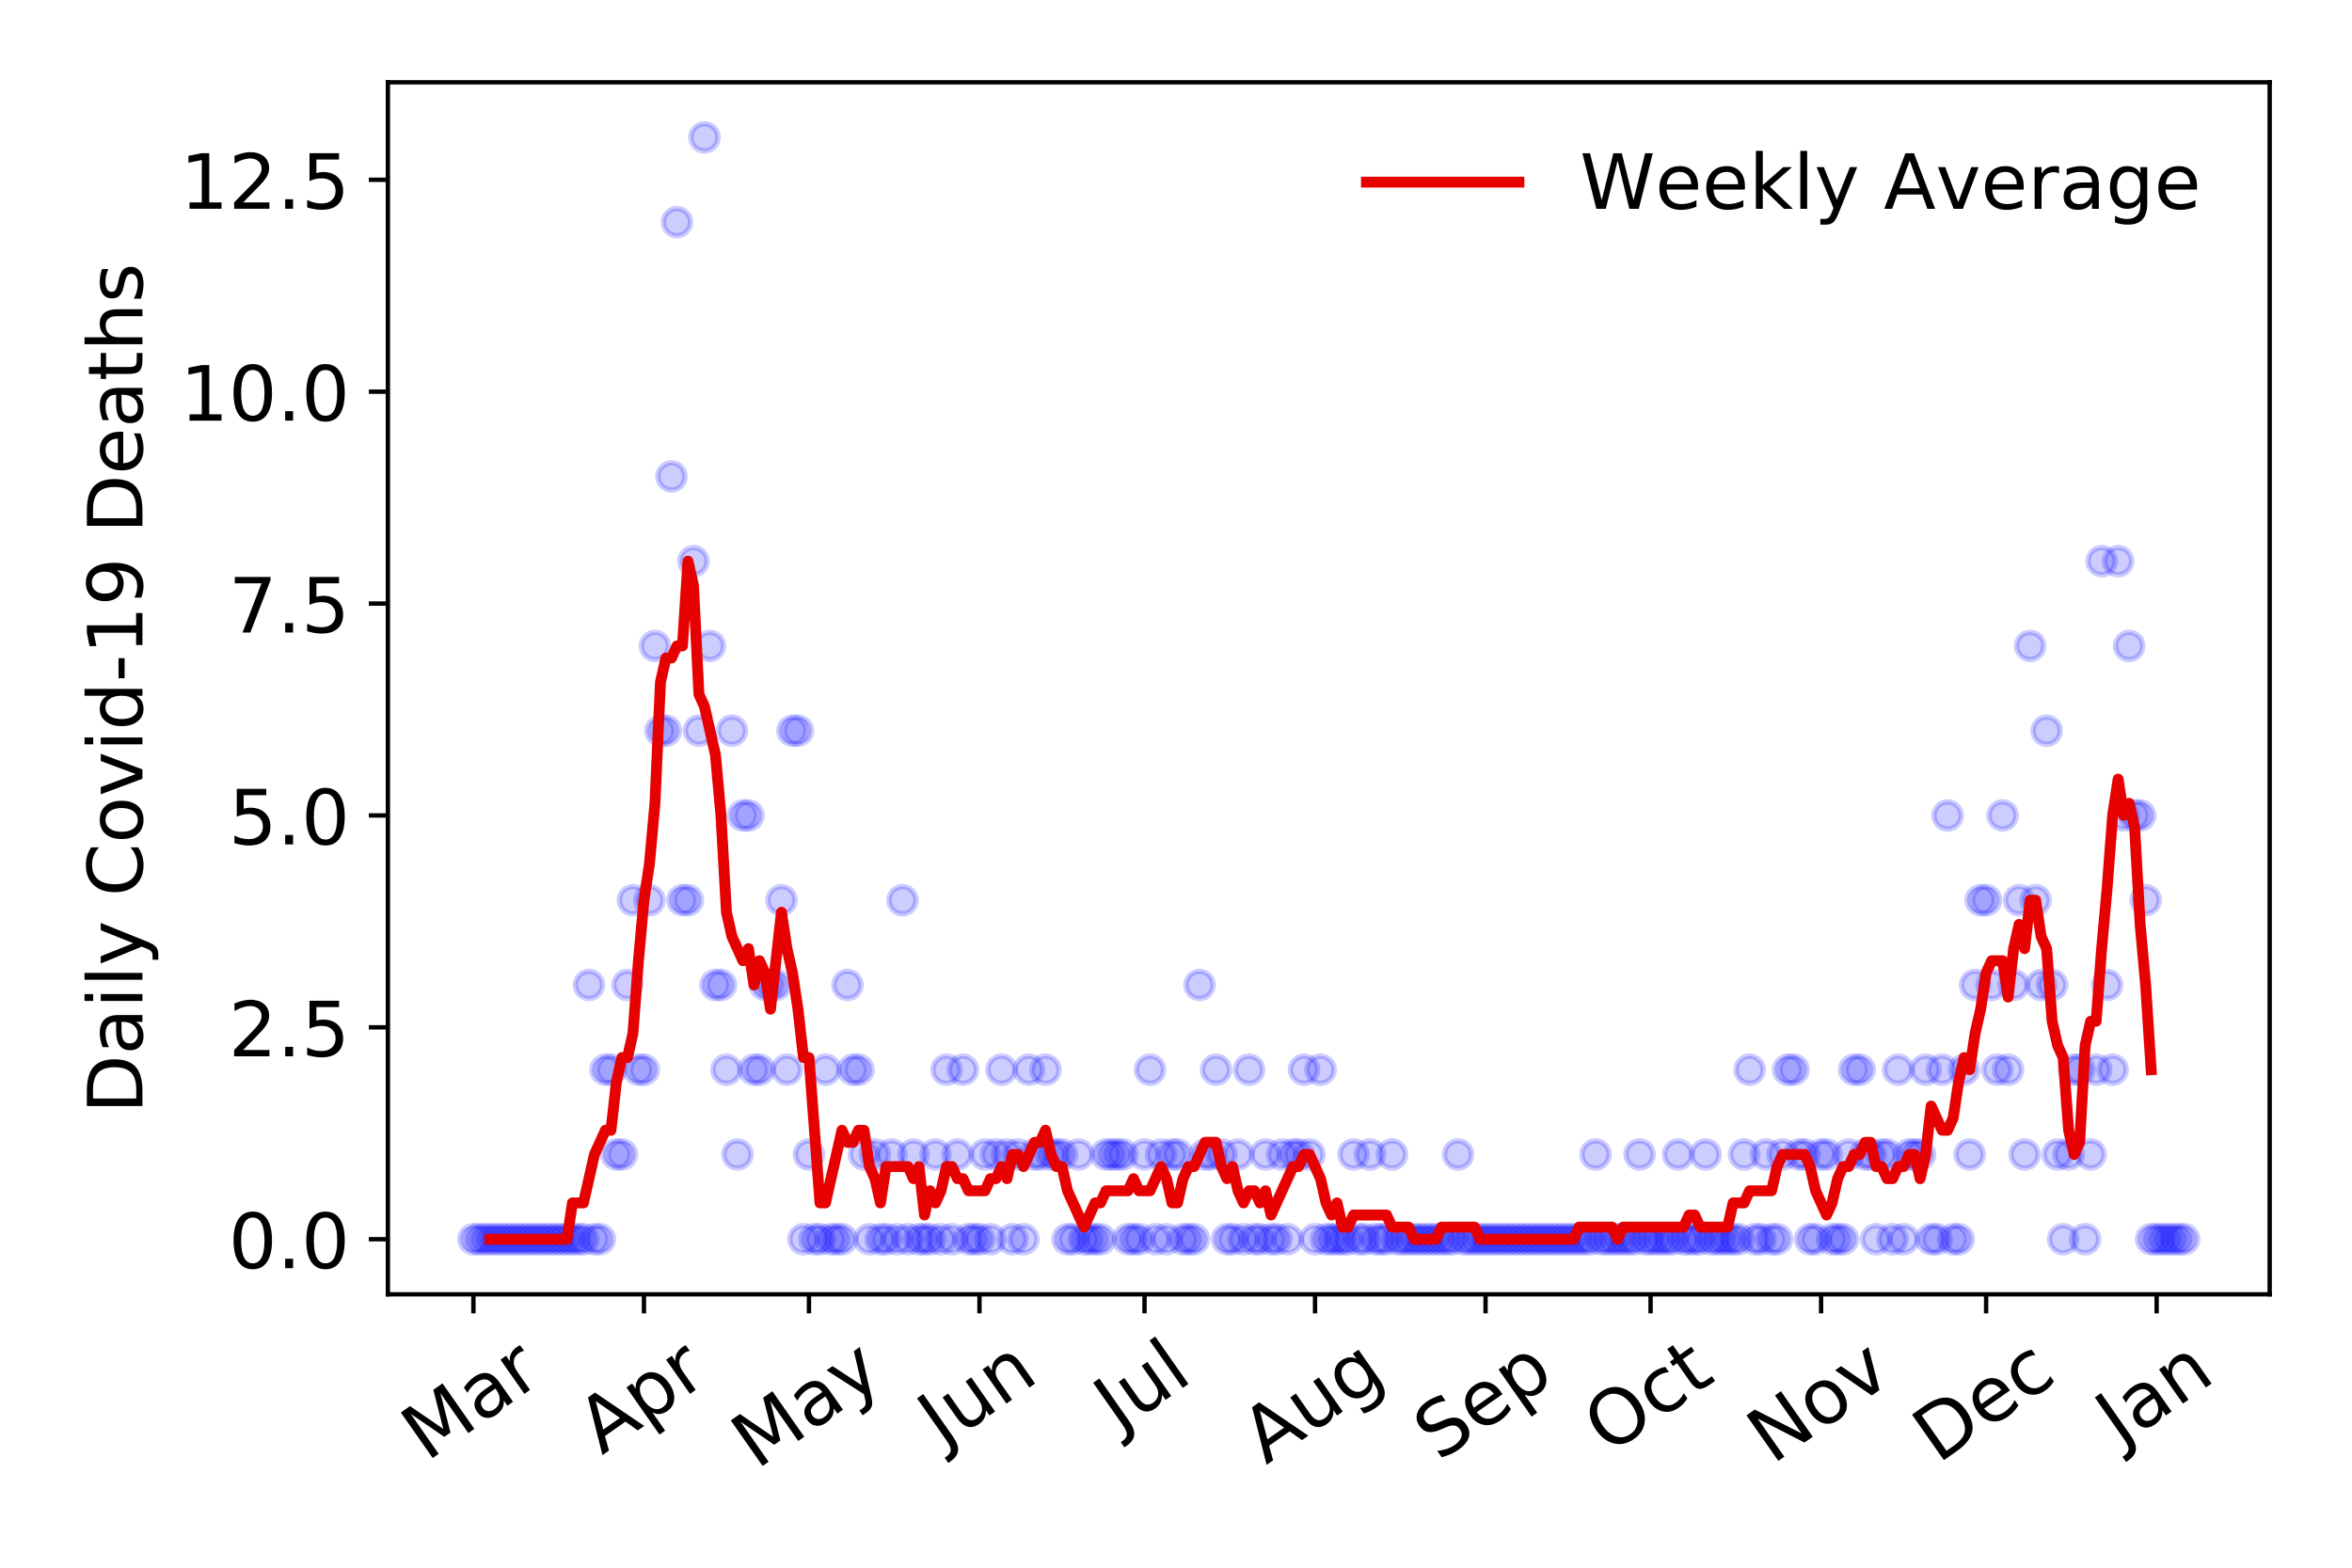 <?xml version="1.0" encoding="utf-8" standalone="no"?>
<!DOCTYPE svg PUBLIC "-//W3C//DTD SVG 1.1//EN"
  "http://www.w3.org/Graphics/SVG/1.1/DTD/svg11.dtd">
<!-- Created with matplotlib (https://matplotlib.org/) -->
<svg height="288pt" version="1.1" viewBox="0 0 432 288" width="432pt" xmlns="http://www.w3.org/2000/svg" xmlns:xlink="http://www.w3.org/1999/xlink">
 <defs>
  <style type="text/css">
*{stroke-linecap:butt;stroke-linejoin:round;}
  </style>
 </defs>
 <g id="figure_1">
  <g id="patch_1">
   <path d="M 0 288 
L 432 288 
L 432 0 
L 0 0 
z
" style="fill:#ffffff;"/>
  </g>
  <g id="axes_1">
   <g id="patch_2">
    <path d="M 71.245 237.778 
L 416.88 237.778 
L 416.88 15.12 
L 71.245 15.12 
z
" style="fill:#ffffff;"/>
   </g>
   <g id="matplotlib.axis_1">
    <g id="xtick_1">
     <g id="line2d_1">
      <defs>
       <path d="M 0 0 
L 0 3.5 
" id="mad54fffa95" style="stroke:#000000;stroke-width:0.8;"/>
      </defs>
      <g>
       <use style="stroke:#000000;stroke-width:0.8;" x="86.956" xlink:href="#mad54fffa95" y="237.778"/>
      </g>
     </g>
     <g id="text_1">
      <!-- Mar -->
      <defs>
       <path d="M 9.812 72.906 
L 24.516 72.906 
L 43.109 23.297 
L 61.812 72.906 
L 76.516 72.906 
L 76.516 0 
L 66.891 0 
L 66.891 64.016 
L 48.094 14.016 
L 38.188 14.016 
L 19.391 64.016 
L 19.391 0 
L 9.812 0 
z
" id="DejaVuSans-77"/>
       <path d="M 34.281 27.484 
Q 23.391 27.484 19.188 25 
Q 14.984 22.516 14.984 16.5 
Q 14.984 11.719 18.141 8.906 
Q 21.297 6.109 26.703 6.109 
Q 34.188 6.109 38.703 11.406 
Q 43.219 16.703 43.219 25.484 
L 43.219 27.484 
z
M 52.203 31.203 
L 52.203 0 
L 43.219 0 
L 43.219 8.297 
Q 40.141 3.328 35.547 0.953 
Q 30.953 -1.422 24.312 -1.422 
Q 15.922 -1.422 10.953 3.297 
Q 6 8.016 6 15.922 
Q 6 25.141 12.172 29.828 
Q 18.359 34.516 30.609 34.516 
L 43.219 34.516 
L 43.219 35.406 
Q 43.219 41.609 39.141 45 
Q 35.062 48.391 27.688 48.391 
Q 23 48.391 18.547 47.266 
Q 14.109 46.141 10.016 43.891 
L 10.016 52.203 
Q 14.938 54.109 19.578 55.047 
Q 24.219 56 28.609 56 
Q 40.484 56 46.344 49.844 
Q 52.203 43.703 52.203 31.203 
z
" id="DejaVuSans-97"/>
       <path d="M 41.109 46.297 
Q 39.594 47.172 37.812 47.578 
Q 36.031 48 33.891 48 
Q 26.266 48 22.188 43.047 
Q 18.109 38.094 18.109 28.812 
L 18.109 0 
L 9.078 0 
L 9.078 54.688 
L 18.109 54.688 
L 18.109 46.188 
Q 20.953 51.172 25.484 53.578 
Q 30.031 56 36.531 56 
Q 37.453 56 38.578 55.875 
Q 39.703 55.766 41.062 55.516 
z
" id="DejaVuSans-114"/>
      </defs>
      <g transform="translate(78.353 268.643)rotate(-35)scale(0.14 -0.14)">
       <use xlink:href="#DejaVuSans-77"/>
       <use x="86.279" xlink:href="#DejaVuSans-97"/>
       <use x="147.559" xlink:href="#DejaVuSans-114"/>
      </g>
     </g>
    </g>
    <g id="xtick_2">
     <g id="line2d_2">
      <g>
       <use style="stroke:#000000;stroke-width:0.8;" x="118.276" xlink:href="#mad54fffa95" y="237.778"/>
      </g>
     </g>
     <g id="text_2">
      <!-- Apr -->
      <defs>
       <path d="M 34.188 63.188 
L 20.797 26.906 
L 47.609 26.906 
z
M 28.609 72.906 
L 39.797 72.906 
L 67.578 0 
L 57.328 0 
L 50.688 18.703 
L 17.828 18.703 
L 11.188 0 
L 0.781 0 
z
" id="DejaVuSans-65"/>
       <path d="M 18.109 8.203 
L 18.109 -20.797 
L 9.078 -20.797 
L 9.078 54.688 
L 18.109 54.688 
L 18.109 46.391 
Q 20.953 51.266 25.266 53.625 
Q 29.594 56 35.594 56 
Q 45.562 56 51.781 48.094 
Q 58.016 40.188 58.016 27.297 
Q 58.016 14.406 51.781 6.484 
Q 45.562 -1.422 35.594 -1.422 
Q 29.594 -1.422 25.266 0.953 
Q 20.953 3.328 18.109 8.203 
z
M 48.688 27.297 
Q 48.688 37.203 44.609 42.844 
Q 40.531 48.484 33.406 48.484 
Q 26.266 48.484 22.188 42.844 
Q 18.109 37.203 18.109 27.297 
Q 18.109 17.391 22.188 11.75 
Q 26.266 6.109 33.406 6.109 
Q 40.531 6.109 44.609 11.75 
Q 48.688 17.391 48.688 27.297 
z
" id="DejaVuSans-112"/>
      </defs>
      <g transform="translate(110.572 267.384)rotate(-35)scale(0.14 -0.14)">
       <use xlink:href="#DejaVuSans-65"/>
       <use x="68.408" xlink:href="#DejaVuSans-112"/>
       <use x="131.885" xlink:href="#DejaVuSans-114"/>
      </g>
     </g>
    </g>
    <g id="xtick_3">
     <g id="line2d_3">
      <g>
       <use style="stroke:#000000;stroke-width:0.8;" x="148.586" xlink:href="#mad54fffa95" y="237.778"/>
      </g>
     </g>
     <g id="text_3">
      <!-- May -->
      <defs>
       <path d="M 32.172 -5.078 
Q 28.375 -14.844 24.75 -17.812 
Q 21.141 -20.797 15.094 -20.797 
L 7.906 -20.797 
L 7.906 -13.281 
L 13.188 -13.281 
Q 16.891 -13.281 18.938 -11.516 
Q 21 -9.766 23.484 -3.219 
L 25.094 0.875 
L 2.984 54.688 
L 12.5 54.688 
L 29.594 11.922 
L 46.688 54.688 
L 56.203 54.688 
z
" id="DejaVuSans-121"/>
      </defs>
      <g transform="translate(138.947 270.094)rotate(-35)scale(0.14 -0.14)">
       <use xlink:href="#DejaVuSans-77"/>
       <use x="86.279" xlink:href="#DejaVuSans-97"/>
       <use x="147.559" xlink:href="#DejaVuSans-121"/>
      </g>
     </g>
    </g>
    <g id="xtick_4">
     <g id="line2d_4">
      <g>
       <use style="stroke:#000000;stroke-width:0.8;" x="179.906" xlink:href="#mad54fffa95" y="237.778"/>
      </g>
     </g>
     <g id="text_4">
      <!-- Jun -->
      <defs>
       <path d="M 9.812 72.906 
L 19.672 72.906 
L 19.672 5.078 
Q 19.672 -8.109 14.672 -14.062 
Q 9.672 -20.016 -1.422 -20.016 
L -5.172 -20.016 
L -5.172 -11.719 
L -2.094 -11.719 
Q 4.438 -11.719 7.125 -8.047 
Q 9.812 -4.391 9.812 5.078 
z
" id="DejaVuSans-74"/>
       <path d="M 8.5 21.578 
L 8.5 54.688 
L 17.484 54.688 
L 17.484 21.922 
Q 17.484 14.156 20.5 10.266 
Q 23.531 6.391 29.594 6.391 
Q 36.859 6.391 41.078 11.031 
Q 45.312 15.672 45.312 23.688 
L 45.312 54.688 
L 54.297 54.688 
L 54.297 0 
L 45.312 0 
L 45.312 8.406 
Q 42.047 3.422 37.719 1 
Q 33.406 -1.422 27.688 -1.422 
Q 18.266 -1.422 13.375 4.438 
Q 8.5 10.297 8.5 21.578 
z
M 31.109 56 
z
" id="DejaVuSans-117"/>
       <path d="M 54.891 33.016 
L 54.891 0 
L 45.906 0 
L 45.906 32.719 
Q 45.906 40.484 42.875 44.328 
Q 39.844 48.188 33.797 48.188 
Q 26.516 48.188 22.312 43.547 
Q 18.109 38.922 18.109 30.906 
L 18.109 0 
L 9.078 0 
L 9.078 54.688 
L 18.109 54.688 
L 18.109 46.188 
Q 21.344 51.125 25.703 53.562 
Q 30.078 56 35.797 56 
Q 45.219 56 50.047 50.172 
Q 54.891 44.344 54.891 33.016 
z
" id="DejaVuSans-110"/>
      </defs>
      <g transform="translate(173.163 266.039)rotate(-35)scale(0.14 -0.14)">
       <use xlink:href="#DejaVuSans-74"/>
       <use x="29.492" xlink:href="#DejaVuSans-117"/>
       <use x="92.871" xlink:href="#DejaVuSans-110"/>
      </g>
     </g>
    </g>
    <g id="xtick_5">
     <g id="line2d_5">
      <g>
       <use style="stroke:#000000;stroke-width:0.8;" x="210.216" xlink:href="#mad54fffa95" y="237.778"/>
      </g>
     </g>
     <g id="text_5">
      <!-- Jul -->
      <defs>
       <path d="M 9.422 75.984 
L 18.406 75.984 
L 18.406 0 
L 9.422 0 
z
" id="DejaVuSans-108"/>
      </defs>
      <g transform="translate(205.514 263.181)rotate(-35)scale(0.14 -0.14)">
       <use xlink:href="#DejaVuSans-74"/>
       <use x="29.492" xlink:href="#DejaVuSans-117"/>
       <use x="92.871" xlink:href="#DejaVuSans-108"/>
      </g>
     </g>
    </g>
    <g id="xtick_6">
     <g id="line2d_6">
      <g>
       <use style="stroke:#000000;stroke-width:0.8;" x="241.537" xlink:href="#mad54fffa95" y="237.778"/>
      </g>
     </g>
     <g id="text_6">
      <!-- Aug -->
      <defs>
       <path d="M 45.406 27.984 
Q 45.406 37.75 41.375 43.109 
Q 37.359 48.484 30.078 48.484 
Q 22.859 48.484 18.828 43.109 
Q 14.797 37.75 14.797 27.984 
Q 14.797 18.266 18.828 12.891 
Q 22.859 7.516 30.078 7.516 
Q 37.359 7.516 41.375 12.891 
Q 45.406 18.266 45.406 27.984 
z
M 54.391 6.781 
Q 54.391 -7.172 48.188 -13.984 
Q 42 -20.797 29.203 -20.797 
Q 24.469 -20.797 20.266 -20.094 
Q 16.062 -19.391 12.109 -17.922 
L 12.109 -9.188 
Q 16.062 -11.328 19.922 -12.344 
Q 23.781 -13.375 27.781 -13.375 
Q 36.625 -13.375 41.016 -8.766 
Q 45.406 -4.156 45.406 5.172 
L 45.406 9.625 
Q 42.625 4.781 38.281 2.391 
Q 33.938 0 27.875 0 
Q 17.828 0 11.672 7.656 
Q 5.516 15.328 5.516 27.984 
Q 5.516 40.672 11.672 48.328 
Q 17.828 56 27.875 56 
Q 33.938 56 38.281 53.609 
Q 42.625 51.219 45.406 46.391 
L 45.406 54.688 
L 54.391 54.688 
z
" id="DejaVuSans-103"/>
      </defs>
      <g transform="translate(232.556 269.172)rotate(-35)scale(0.14 -0.14)">
       <use xlink:href="#DejaVuSans-65"/>
       <use x="68.408" xlink:href="#DejaVuSans-117"/>
       <use x="131.787" xlink:href="#DejaVuSans-103"/>
      </g>
     </g>
    </g>
    <g id="xtick_7">
     <g id="line2d_7">
      <g>
       <use style="stroke:#000000;stroke-width:0.8;" x="272.857" xlink:href="#mad54fffa95" y="237.778"/>
      </g>
     </g>
     <g id="text_7">
      <!-- Sep -->
      <defs>
       <path d="M 53.516 70.516 
L 53.516 60.891 
Q 47.906 63.578 42.922 64.891 
Q 37.938 66.219 33.297 66.219 
Q 25.25 66.219 20.875 63.094 
Q 16.5 59.969 16.5 54.203 
Q 16.5 49.359 19.406 46.891 
Q 22.312 44.438 30.422 42.922 
L 36.375 41.703 
Q 47.406 39.594 52.656 34.297 
Q 57.906 29 57.906 20.125 
Q 57.906 9.516 50.797 4.047 
Q 43.703 -1.422 29.984 -1.422 
Q 24.812 -1.422 18.969 -0.25 
Q 13.141 0.922 6.891 3.219 
L 6.891 13.375 
Q 12.891 10.016 18.656 8.297 
Q 24.422 6.594 29.984 6.594 
Q 38.422 6.594 43.016 9.906 
Q 47.609 13.234 47.609 19.391 
Q 47.609 24.75 44.312 27.781 
Q 41.016 30.812 33.5 32.328 
L 27.484 33.5 
Q 16.453 35.688 11.516 40.375 
Q 6.594 45.062 6.594 53.422 
Q 6.594 63.094 13.406 68.656 
Q 20.219 74.219 32.172 74.219 
Q 37.312 74.219 42.625 73.281 
Q 47.953 72.359 53.516 70.516 
z
" id="DejaVuSans-83"/>
       <path d="M 56.203 29.594 
L 56.203 25.203 
L 14.891 25.203 
Q 15.484 15.922 20.484 11.062 
Q 25.484 6.203 34.422 6.203 
Q 39.594 6.203 44.453 7.469 
Q 49.312 8.734 54.109 11.281 
L 54.109 2.781 
Q 49.266 0.734 44.188 -0.344 
Q 39.109 -1.422 33.891 -1.422 
Q 20.797 -1.422 13.156 6.188 
Q 5.516 13.812 5.516 26.812 
Q 5.516 40.234 12.766 48.109 
Q 20.016 56 32.328 56 
Q 43.359 56 49.781 48.891 
Q 56.203 41.797 56.203 29.594 
z
M 47.219 32.234 
Q 47.125 39.594 43.094 43.984 
Q 39.062 48.391 32.422 48.391 
Q 24.906 48.391 20.391 44.141 
Q 15.875 39.891 15.188 32.172 
z
" id="DejaVuSans-101"/>
      </defs>
      <g transform="translate(264.264 268.629)rotate(-35)scale(0.14 -0.14)">
       <use xlink:href="#DejaVuSans-83"/>
       <use x="63.477" xlink:href="#DejaVuSans-101"/>
       <use x="125" xlink:href="#DejaVuSans-112"/>
      </g>
     </g>
    </g>
    <g id="xtick_8">
     <g id="line2d_8">
      <g>
       <use style="stroke:#000000;stroke-width:0.8;" x="303.167" xlink:href="#mad54fffa95" y="237.778"/>
      </g>
     </g>
     <g id="text_8">
      <!-- Oct -->
      <defs>
       <path d="M 39.406 66.219 
Q 28.656 66.219 22.328 58.203 
Q 16.016 50.203 16.016 36.375 
Q 16.016 22.609 22.328 14.594 
Q 28.656 6.594 39.406 6.594 
Q 50.141 6.594 56.422 14.594 
Q 62.703 22.609 62.703 36.375 
Q 62.703 50.203 56.422 58.203 
Q 50.141 66.219 39.406 66.219 
z
M 39.406 74.219 
Q 54.734 74.219 63.906 63.938 
Q 73.094 53.656 73.094 36.375 
Q 73.094 19.141 63.906 8.859 
Q 54.734 -1.422 39.406 -1.422 
Q 24.031 -1.422 14.812 8.828 
Q 5.609 19.094 5.609 36.375 
Q 5.609 53.656 14.812 63.938 
Q 24.031 74.219 39.406 74.219 
z
" id="DejaVuSans-79"/>
       <path d="M 48.781 52.594 
L 48.781 44.188 
Q 44.969 46.297 41.141 47.344 
Q 37.312 48.391 33.406 48.391 
Q 24.656 48.391 19.812 42.844 
Q 14.984 37.312 14.984 27.297 
Q 14.984 17.281 19.812 11.734 
Q 24.656 6.203 33.406 6.203 
Q 37.312 6.203 41.141 7.25 
Q 44.969 8.297 48.781 10.406 
L 48.781 2.094 
Q 45.016 0.344 40.984 -0.531 
Q 36.969 -1.422 32.422 -1.422 
Q 20.062 -1.422 12.781 6.344 
Q 5.516 14.109 5.516 27.297 
Q 5.516 40.672 12.859 48.328 
Q 20.219 56 33.016 56 
Q 37.156 56 41.109 55.141 
Q 45.062 54.297 48.781 52.594 
z
" id="DejaVuSans-99"/>
       <path d="M 18.312 70.219 
L 18.312 54.688 
L 36.812 54.688 
L 36.812 47.703 
L 18.312 47.703 
L 18.312 18.016 
Q 18.312 11.328 20.141 9.422 
Q 21.969 7.516 27.594 7.516 
L 36.812 7.516 
L 36.812 0 
L 27.594 0 
Q 17.188 0 13.234 3.875 
Q 9.281 7.766 9.281 18.016 
L 9.281 47.703 
L 2.688 47.703 
L 2.688 54.688 
L 9.281 54.688 
L 9.281 70.219 
z
" id="DejaVuSans-116"/>
      </defs>
      <g transform="translate(295.468 267.377)rotate(-35)scale(0.14 -0.14)">
       <use xlink:href="#DejaVuSans-79"/>
       <use x="78.711" xlink:href="#DejaVuSans-99"/>
       <use x="133.691" xlink:href="#DejaVuSans-116"/>
      </g>
     </g>
    </g>
    <g id="xtick_9">
     <g id="line2d_9">
      <g>
       <use style="stroke:#000000;stroke-width:0.8;" x="334.487" xlink:href="#mad54fffa95" y="237.778"/>
      </g>
     </g>
     <g id="text_9">
      <!-- Nov -->
      <defs>
       <path d="M 9.812 72.906 
L 23.094 72.906 
L 55.422 11.922 
L 55.422 72.906 
L 64.984 72.906 
L 64.984 0 
L 51.703 0 
L 19.391 60.984 
L 19.391 0 
L 9.812 0 
z
" id="DejaVuSans-78"/>
       <path d="M 30.609 48.391 
Q 23.391 48.391 19.188 42.75 
Q 14.984 37.109 14.984 27.297 
Q 14.984 17.484 19.156 11.844 
Q 23.344 6.203 30.609 6.203 
Q 37.797 6.203 41.984 11.859 
Q 46.188 17.531 46.188 27.297 
Q 46.188 37.016 41.984 42.703 
Q 37.797 48.391 30.609 48.391 
z
M 30.609 56 
Q 42.328 56 49.016 48.375 
Q 55.719 40.766 55.719 27.297 
Q 55.719 13.875 49.016 6.219 
Q 42.328 -1.422 30.609 -1.422 
Q 18.844 -1.422 12.172 6.219 
Q 5.516 13.875 5.516 27.297 
Q 5.516 40.766 12.172 48.375 
Q 18.844 56 30.609 56 
z
" id="DejaVuSans-111"/>
       <path d="M 2.984 54.688 
L 12.5 54.688 
L 29.594 8.797 
L 46.688 54.688 
L 56.203 54.688 
L 35.688 0 
L 23.484 0 
z
" id="DejaVuSans-118"/>
      </defs>
      <g transform="translate(325.511 269.166)rotate(-35)scale(0.14 -0.14)">
       <use xlink:href="#DejaVuSans-78"/>
       <use x="74.805" xlink:href="#DejaVuSans-111"/>
       <use x="135.986" xlink:href="#DejaVuSans-118"/>
      </g>
     </g>
    </g>
    <g id="xtick_10">
     <g id="line2d_10">
      <g>
       <use style="stroke:#000000;stroke-width:0.8;" x="364.797" xlink:href="#mad54fffa95" y="237.778"/>
      </g>
     </g>
     <g id="text_10">
      <!-- Dec -->
      <defs>
       <path d="M 19.672 64.797 
L 19.672 8.109 
L 31.594 8.109 
Q 46.688 8.109 53.688 14.938 
Q 60.688 21.781 60.688 36.531 
Q 60.688 51.172 53.688 57.984 
Q 46.688 64.797 31.594 64.797 
z
M 9.812 72.906 
L 30.078 72.906 
Q 51.266 72.906 61.172 64.094 
Q 71.094 55.281 71.094 36.531 
Q 71.094 17.672 61.125 8.828 
Q 51.172 0 30.078 0 
L 9.812 0 
z
" id="DejaVuSans-68"/>
      </defs>
      <g transform="translate(355.917 269.032)rotate(-35)scale(0.14 -0.14)">
       <use xlink:href="#DejaVuSans-68"/>
       <use x="77.002" xlink:href="#DejaVuSans-101"/>
       <use x="138.525" xlink:href="#DejaVuSans-99"/>
      </g>
     </g>
    </g>
    <g id="xtick_11">
     <g id="line2d_11">
      <g>
       <use style="stroke:#000000;stroke-width:0.8;" x="396.118" xlink:href="#mad54fffa95" y="237.778"/>
      </g>
     </g>
     <g id="text_11">
      <!-- Jan -->
      <g transform="translate(389.494 265.871)rotate(-35)scale(0.14 -0.14)">
       <use xlink:href="#DejaVuSans-74"/>
       <use x="29.492" xlink:href="#DejaVuSans-97"/>
       <use x="90.771" xlink:href="#DejaVuSans-110"/>
      </g>
     </g>
    </g>
   </g>
   <g id="matplotlib.axis_2">
    <g id="ytick_1">
     <g id="line2d_12">
      <defs>
       <path d="M 0 0 
L -3.5 0 
" id="mffb3c1d949" style="stroke:#000000;stroke-width:0.8;"/>
      </defs>
      <g>
       <use style="stroke:#000000;stroke-width:0.8;" x="71.245" xlink:href="#mffb3c1d949" y="227.657"/>
      </g>
     </g>
     <g id="text_12">
      <!-- 0.0 -->
      <defs>
       <path d="M 31.781 66.406 
Q 24.172 66.406 20.328 58.906 
Q 16.5 51.422 16.5 36.375 
Q 16.5 21.391 20.328 13.891 
Q 24.172 6.391 31.781 6.391 
Q 39.453 6.391 43.281 13.891 
Q 47.125 21.391 47.125 36.375 
Q 47.125 51.422 43.281 58.906 
Q 39.453 66.406 31.781 66.406 
z
M 31.781 74.219 
Q 44.047 74.219 50.516 64.516 
Q 56.984 54.828 56.984 36.375 
Q 56.984 17.969 50.516 8.266 
Q 44.047 -1.422 31.781 -1.422 
Q 19.531 -1.422 13.062 8.266 
Q 6.594 17.969 6.594 36.375 
Q 6.594 54.828 13.062 64.516 
Q 19.531 74.219 31.781 74.219 
z
" id="DejaVuSans-48"/>
       <path d="M 10.688 12.406 
L 21 12.406 
L 21 0 
L 10.688 0 
z
" id="DejaVuSans-46"/>
      </defs>
      <g transform="translate(41.981 232.976)scale(0.14 -0.14)">
       <use xlink:href="#DejaVuSans-48"/>
       <use x="63.623" xlink:href="#DejaVuSans-46"/>
       <use x="95.41" xlink:href="#DejaVuSans-48"/>
      </g>
     </g>
    </g>
    <g id="ytick_2">
     <g id="line2d_13">
      <g>
       <use style="stroke:#000000;stroke-width:0.8;" x="71.245" xlink:href="#mffb3c1d949" y="188.731"/>
      </g>
     </g>
     <g id="text_13">
      <!-- 2.5 -->
      <defs>
       <path d="M 19.188 8.297 
L 53.609 8.297 
L 53.609 0 
L 7.328 0 
L 7.328 8.297 
Q 12.938 14.109 22.625 23.891 
Q 32.328 33.688 34.812 36.531 
Q 39.547 41.844 41.422 45.531 
Q 43.312 49.219 43.312 52.781 
Q 43.312 58.594 39.234 62.25 
Q 35.156 65.922 28.609 65.922 
Q 23.969 65.922 18.812 64.312 
Q 13.672 62.703 7.812 59.422 
L 7.812 69.391 
Q 13.766 71.781 18.938 73 
Q 24.125 74.219 28.422 74.219 
Q 39.75 74.219 46.484 68.547 
Q 53.219 62.891 53.219 53.422 
Q 53.219 48.922 51.531 44.891 
Q 49.859 40.875 45.406 35.406 
Q 44.188 33.984 37.641 27.219 
Q 31.109 20.453 19.188 8.297 
z
" id="DejaVuSans-50"/>
       <path d="M 10.797 72.906 
L 49.516 72.906 
L 49.516 64.594 
L 19.828 64.594 
L 19.828 46.734 
Q 21.969 47.469 24.109 47.828 
Q 26.266 48.188 28.422 48.188 
Q 40.625 48.188 47.75 41.5 
Q 54.891 34.812 54.891 23.391 
Q 54.891 11.625 47.562 5.094 
Q 40.234 -1.422 26.906 -1.422 
Q 22.312 -1.422 17.547 -0.641 
Q 12.797 0.141 7.719 1.703 
L 7.719 11.625 
Q 12.109 9.234 16.797 8.062 
Q 21.484 6.891 26.703 6.891 
Q 35.156 6.891 40.078 11.328 
Q 45.016 15.766 45.016 23.391 
Q 45.016 31 40.078 35.438 
Q 35.156 39.891 26.703 39.891 
Q 22.75 39.891 18.812 39.016 
Q 14.891 38.141 10.797 36.281 
z
" id="DejaVuSans-53"/>
      </defs>
      <g transform="translate(41.981 194.05)scale(0.14 -0.14)">
       <use xlink:href="#DejaVuSans-50"/>
       <use x="63.623" xlink:href="#DejaVuSans-46"/>
       <use x="95.41" xlink:href="#DejaVuSans-53"/>
      </g>
     </g>
    </g>
    <g id="ytick_3">
     <g id="line2d_14">
      <g>
       <use style="stroke:#000000;stroke-width:0.8;" x="71.245" xlink:href="#mffb3c1d949" y="149.805"/>
      </g>
     </g>
     <g id="text_14">
      <!-- 5.0 -->
      <g transform="translate(41.981 155.124)scale(0.14 -0.14)">
       <use xlink:href="#DejaVuSans-53"/>
       <use x="63.623" xlink:href="#DejaVuSans-46"/>
       <use x="95.41" xlink:href="#DejaVuSans-48"/>
      </g>
     </g>
    </g>
    <g id="ytick_4">
     <g id="line2d_15">
      <g>
       <use style="stroke:#000000;stroke-width:0.8;" x="71.245" xlink:href="#mffb3c1d949" y="110.879"/>
      </g>
     </g>
     <g id="text_15">
      <!-- 7.5 -->
      <defs>
       <path d="M 8.203 72.906 
L 55.078 72.906 
L 55.078 68.703 
L 28.609 0 
L 18.312 0 
L 43.219 64.594 
L 8.203 64.594 
z
" id="DejaVuSans-55"/>
      </defs>
      <g transform="translate(41.981 116.197)scale(0.14 -0.14)">
       <use xlink:href="#DejaVuSans-55"/>
       <use x="63.623" xlink:href="#DejaVuSans-46"/>
       <use x="95.41" xlink:href="#DejaVuSans-53"/>
      </g>
     </g>
    </g>
    <g id="ytick_5">
     <g id="line2d_16">
      <g>
       <use style="stroke:#000000;stroke-width:0.8;" x="71.245" xlink:href="#mffb3c1d949" y="71.952"/>
      </g>
     </g>
     <g id="text_16">
      <!-- 10.0 -->
      <defs>
       <path d="M 12.406 8.297 
L 28.516 8.297 
L 28.516 63.922 
L 10.984 60.406 
L 10.984 69.391 
L 28.422 72.906 
L 38.281 72.906 
L 38.281 8.297 
L 54.391 8.297 
L 54.391 0 
L 12.406 0 
z
" id="DejaVuSans-49"/>
      </defs>
      <g transform="translate(33.073 77.271)scale(0.14 -0.14)">
       <use xlink:href="#DejaVuSans-49"/>
       <use x="63.623" xlink:href="#DejaVuSans-48"/>
       <use x="127.246" xlink:href="#DejaVuSans-46"/>
       <use x="159.033" xlink:href="#DejaVuSans-48"/>
      </g>
     </g>
    </g>
    <g id="ytick_6">
     <g id="line2d_17">
      <g>
       <use style="stroke:#000000;stroke-width:0.8;" x="71.245" xlink:href="#mffb3c1d949" y="33.026"/>
      </g>
     </g>
     <g id="text_17">
      <!-- 12.5 -->
      <g transform="translate(33.073 38.345)scale(0.14 -0.14)">
       <use xlink:href="#DejaVuSans-49"/>
       <use x="63.623" xlink:href="#DejaVuSans-50"/>
       <use x="127.246" xlink:href="#DejaVuSans-46"/>
       <use x="159.033" xlink:href="#DejaVuSans-53"/>
      </g>
     </g>
    </g>
    <g id="text_18">
     <!-- Daily Covid-19 Deaths -->
     <defs>
      <path d="M 9.422 54.688 
L 18.406 54.688 
L 18.406 0 
L 9.422 0 
z
M 9.422 75.984 
L 18.406 75.984 
L 18.406 64.594 
L 9.422 64.594 
z
" id="DejaVuSans-105"/>
      <path id="DejaVuSans-32"/>
      <path d="M 64.406 67.281 
L 64.406 56.891 
Q 59.422 61.531 53.781 63.812 
Q 48.141 66.109 41.797 66.109 
Q 29.297 66.109 22.656 58.469 
Q 16.016 50.828 16.016 36.375 
Q 16.016 21.969 22.656 14.328 
Q 29.297 6.688 41.797 6.688 
Q 48.141 6.688 53.781 8.984 
Q 59.422 11.281 64.406 15.922 
L 64.406 5.609 
Q 59.234 2.094 53.438 0.328 
Q 47.656 -1.422 41.219 -1.422 
Q 24.656 -1.422 15.125 8.703 
Q 5.609 18.844 5.609 36.375 
Q 5.609 53.953 15.125 64.078 
Q 24.656 74.219 41.219 74.219 
Q 47.75 74.219 53.531 72.484 
Q 59.328 70.75 64.406 67.281 
z
" id="DejaVuSans-67"/>
      <path d="M 45.406 46.391 
L 45.406 75.984 
L 54.391 75.984 
L 54.391 0 
L 45.406 0 
L 45.406 8.203 
Q 42.578 3.328 38.25 0.953 
Q 33.938 -1.422 27.875 -1.422 
Q 17.969 -1.422 11.734 6.484 
Q 5.516 14.406 5.516 27.297 
Q 5.516 40.188 11.734 48.094 
Q 17.969 56 27.875 56 
Q 33.938 56 38.25 53.625 
Q 42.578 51.266 45.406 46.391 
z
M 14.797 27.297 
Q 14.797 17.391 18.875 11.75 
Q 22.953 6.109 30.078 6.109 
Q 37.203 6.109 41.297 11.75 
Q 45.406 17.391 45.406 27.297 
Q 45.406 37.203 41.297 42.844 
Q 37.203 48.484 30.078 48.484 
Q 22.953 48.484 18.875 42.844 
Q 14.797 37.203 14.797 27.297 
z
" id="DejaVuSans-100"/>
      <path d="M 4.891 31.391 
L 31.203 31.391 
L 31.203 23.391 
L 4.891 23.391 
z
" id="DejaVuSans-45"/>
      <path d="M 10.984 1.516 
L 10.984 10.5 
Q 14.703 8.734 18.5 7.812 
Q 22.312 6.891 25.984 6.891 
Q 35.75 6.891 40.891 13.453 
Q 46.047 20.016 46.781 33.406 
Q 43.953 29.203 39.594 26.953 
Q 35.25 24.703 29.984 24.703 
Q 19.047 24.703 12.672 31.312 
Q 6.297 37.938 6.297 49.422 
Q 6.297 60.641 12.938 67.422 
Q 19.578 74.219 30.609 74.219 
Q 43.266 74.219 49.922 64.516 
Q 56.594 54.828 56.594 36.375 
Q 56.594 19.141 48.406 8.859 
Q 40.234 -1.422 26.422 -1.422 
Q 22.703 -1.422 18.891 -0.688 
Q 15.094 0.047 10.984 1.516 
z
M 30.609 32.422 
Q 37.25 32.422 41.125 36.953 
Q 45.016 41.5 45.016 49.422 
Q 45.016 57.281 41.125 61.844 
Q 37.25 66.406 30.609 66.406 
Q 23.969 66.406 20.094 61.844 
Q 16.219 57.281 16.219 49.422 
Q 16.219 41.5 20.094 36.953 
Q 23.969 32.422 30.609 32.422 
z
" id="DejaVuSans-57"/>
      <path d="M 54.891 33.016 
L 54.891 0 
L 45.906 0 
L 45.906 32.719 
Q 45.906 40.484 42.875 44.328 
Q 39.844 48.188 33.797 48.188 
Q 26.516 48.188 22.312 43.547 
Q 18.109 38.922 18.109 30.906 
L 18.109 0 
L 9.078 0 
L 9.078 75.984 
L 18.109 75.984 
L 18.109 46.188 
Q 21.344 51.125 25.703 53.562 
Q 30.078 56 35.797 56 
Q 45.219 56 50.047 50.172 
Q 54.891 44.344 54.891 33.016 
z
" id="DejaVuSans-104"/>
      <path d="M 44.281 53.078 
L 44.281 44.578 
Q 40.484 46.531 36.375 47.5 
Q 32.281 48.484 27.875 48.484 
Q 21.188 48.484 17.844 46.438 
Q 14.5 44.391 14.5 40.281 
Q 14.5 37.156 16.891 35.375 
Q 19.281 33.594 26.516 31.984 
L 29.594 31.297 
Q 39.156 29.25 43.188 25.516 
Q 47.219 21.781 47.219 15.094 
Q 47.219 7.469 41.188 3.016 
Q 35.156 -1.422 24.609 -1.422 
Q 20.219 -1.422 15.453 -0.562 
Q 10.688 0.297 5.422 2 
L 5.422 11.281 
Q 10.406 8.688 15.234 7.391 
Q 20.062 6.109 24.812 6.109 
Q 31.156 6.109 34.562 8.281 
Q 37.984 10.453 37.984 14.406 
Q 37.984 18.062 35.516 20.016 
Q 33.062 21.969 24.703 23.781 
L 21.578 24.516 
Q 13.234 26.266 9.516 29.906 
Q 5.812 33.547 5.812 39.891 
Q 5.812 47.609 11.281 51.797 
Q 16.75 56 26.812 56 
Q 31.781 56 36.172 55.266 
Q 40.578 54.547 44.281 53.078 
z
" id="DejaVuSans-115"/>
     </defs>
     <g transform="translate(26.162 204.56)rotate(-90)scale(0.14 -0.14)">
      <use xlink:href="#DejaVuSans-68"/>
      <use x="77.002" xlink:href="#DejaVuSans-97"/>
      <use x="138.281" xlink:href="#DejaVuSans-105"/>
      <use x="166.064" xlink:href="#DejaVuSans-108"/>
      <use x="193.848" xlink:href="#DejaVuSans-121"/>
      <use x="253.027" xlink:href="#DejaVuSans-32"/>
      <use x="284.814" xlink:href="#DejaVuSans-67"/>
      <use x="354.639" xlink:href="#DejaVuSans-111"/>
      <use x="415.82" xlink:href="#DejaVuSans-118"/>
      <use x="475" xlink:href="#DejaVuSans-105"/>
      <use x="502.783" xlink:href="#DejaVuSans-100"/>
      <use x="566.26" xlink:href="#DejaVuSans-45"/>
      <use x="602.344" xlink:href="#DejaVuSans-49"/>
      <use x="665.967" xlink:href="#DejaVuSans-57"/>
      <use x="729.59" xlink:href="#DejaVuSans-32"/>
      <use x="761.377" xlink:href="#DejaVuSans-68"/>
      <use x="838.379" xlink:href="#DejaVuSans-101"/>
      <use x="899.902" xlink:href="#DejaVuSans-97"/>
      <use x="961.182" xlink:href="#DejaVuSans-116"/>
      <use x="1000.391" xlink:href="#DejaVuSans-104"/>
      <use x="1063.77" xlink:href="#DejaVuSans-115"/>
     </g>
    </g>
   </g>
   <g id="line2d_18">
    <defs>
     <path d="M 0 2.5 
C 0.663 2.5 1.299 2.237 1.768 1.768 
C 2.237 1.299 2.5 0.663 2.5 0 
C 2.5 -0.663 2.237 -1.299 1.768 -1.768 
C 1.299 -2.237 0.663 -2.5 0 -2.5 
C -0.663 -2.5 -1.299 -2.237 -1.768 -1.768 
C -2.237 -1.299 -2.5 -0.663 -2.5 0 
C -2.5 0.663 -2.237 1.299 -1.768 1.768 
C -1.299 2.237 -0.663 2.5 0 2.5 
z
" id="m31af843b17" style="stroke:#0000ff;stroke-opacity:0.2;"/>
    </defs>
    <g clip-path="url(#p1a7045cef1)">
     <use style="fill:#0000ff;fill-opacity:0.2;stroke:#0000ff;stroke-opacity:0.2;" x="86.956" xlink:href="#m31af843b17" y="227.657"/>
     <use style="fill:#0000ff;fill-opacity:0.2;stroke:#0000ff;stroke-opacity:0.2;" x="87.966" xlink:href="#m31af843b17" y="227.657"/>
     <use style="fill:#0000ff;fill-opacity:0.2;stroke:#0000ff;stroke-opacity:0.2;" x="88.976" xlink:href="#m31af843b17" y="227.657"/>
     <use style="fill:#0000ff;fill-opacity:0.2;stroke:#0000ff;stroke-opacity:0.2;" x="89.987" xlink:href="#m31af843b17" y="227.657"/>
     <use style="fill:#0000ff;fill-opacity:0.2;stroke:#0000ff;stroke-opacity:0.2;" x="90.997" xlink:href="#m31af843b17" y="227.657"/>
     <use style="fill:#0000ff;fill-opacity:0.2;stroke:#0000ff;stroke-opacity:0.2;" x="92.007" xlink:href="#m31af843b17" y="227.657"/>
     <use style="fill:#0000ff;fill-opacity:0.2;stroke:#0000ff;stroke-opacity:0.2;" x="93.018" xlink:href="#m31af843b17" y="227.657"/>
     <use style="fill:#0000ff;fill-opacity:0.2;stroke:#0000ff;stroke-opacity:0.2;" x="94.028" xlink:href="#m31af843b17" y="227.657"/>
     <use style="fill:#0000ff;fill-opacity:0.2;stroke:#0000ff;stroke-opacity:0.2;" x="95.038" xlink:href="#m31af843b17" y="227.657"/>
     <use style="fill:#0000ff;fill-opacity:0.2;stroke:#0000ff;stroke-opacity:0.2;" x="96.049" xlink:href="#m31af843b17" y="227.657"/>
     <use style="fill:#0000ff;fill-opacity:0.2;stroke:#0000ff;stroke-opacity:0.2;" x="97.059" xlink:href="#m31af843b17" y="227.657"/>
     <use style="fill:#0000ff;fill-opacity:0.2;stroke:#0000ff;stroke-opacity:0.2;" x="98.069" xlink:href="#m31af843b17" y="227.657"/>
     <use style="fill:#0000ff;fill-opacity:0.2;stroke:#0000ff;stroke-opacity:0.2;" x="99.08" xlink:href="#m31af843b17" y="227.657"/>
     <use style="fill:#0000ff;fill-opacity:0.2;stroke:#0000ff;stroke-opacity:0.2;" x="100.09" xlink:href="#m31af843b17" y="227.657"/>
     <use style="fill:#0000ff;fill-opacity:0.2;stroke:#0000ff;stroke-opacity:0.2;" x="101.1" xlink:href="#m31af843b17" y="227.657"/>
     <use style="fill:#0000ff;fill-opacity:0.2;stroke:#0000ff;stroke-opacity:0.2;" x="102.111" xlink:href="#m31af843b17" y="227.657"/>
     <use style="fill:#0000ff;fill-opacity:0.2;stroke:#0000ff;stroke-opacity:0.2;" x="103.121" xlink:href="#m31af843b17" y="227.657"/>
     <use style="fill:#0000ff;fill-opacity:0.2;stroke:#0000ff;stroke-opacity:0.2;" x="104.131" xlink:href="#m31af843b17" y="227.657"/>
     <use style="fill:#0000ff;fill-opacity:0.2;stroke:#0000ff;stroke-opacity:0.2;" x="105.142" xlink:href="#m31af843b17" y="227.657"/>
     <use style="fill:#0000ff;fill-opacity:0.2;stroke:#0000ff;stroke-opacity:0.2;" x="106.152" xlink:href="#m31af843b17" y="227.657"/>
     <use style="fill:#0000ff;fill-opacity:0.2;stroke:#0000ff;stroke-opacity:0.2;" x="107.162" xlink:href="#m31af843b17" y="227.657"/>
     <use style="fill:#0000ff;fill-opacity:0.2;stroke:#0000ff;stroke-opacity:0.2;" x="108.173" xlink:href="#m31af843b17" y="180.946"/>
     <use style="fill:#0000ff;fill-opacity:0.2;stroke:#0000ff;stroke-opacity:0.2;" x="109.183" xlink:href="#m31af843b17" y="227.657"/>
     <use style="fill:#0000ff;fill-opacity:0.2;stroke:#0000ff;stroke-opacity:0.2;" x="110.193" xlink:href="#m31af843b17" y="227.657"/>
     <use style="fill:#0000ff;fill-opacity:0.2;stroke:#0000ff;stroke-opacity:0.2;" x="111.204" xlink:href="#m31af843b17" y="196.516"/>
     <use style="fill:#0000ff;fill-opacity:0.2;stroke:#0000ff;stroke-opacity:0.2;" x="112.214" xlink:href="#m31af843b17" y="196.516"/>
     <use style="fill:#0000ff;fill-opacity:0.2;stroke:#0000ff;stroke-opacity:0.2;" x="113.224" xlink:href="#m31af843b17" y="212.087"/>
     <use style="fill:#0000ff;fill-opacity:0.2;stroke:#0000ff;stroke-opacity:0.2;" x="114.235" xlink:href="#m31af843b17" y="212.087"/>
     <use style="fill:#0000ff;fill-opacity:0.2;stroke:#0000ff;stroke-opacity:0.2;" x="115.245" xlink:href="#m31af843b17" y="180.946"/>
     <use style="fill:#0000ff;fill-opacity:0.2;stroke:#0000ff;stroke-opacity:0.2;" x="116.255" xlink:href="#m31af843b17" y="165.375"/>
     <use style="fill:#0000ff;fill-opacity:0.2;stroke:#0000ff;stroke-opacity:0.2;" x="117.266" xlink:href="#m31af843b17" y="196.516"/>
     <use style="fill:#0000ff;fill-opacity:0.2;stroke:#0000ff;stroke-opacity:0.2;" x="118.276" xlink:href="#m31af843b17" y="196.516"/>
     <use style="fill:#0000ff;fill-opacity:0.2;stroke:#0000ff;stroke-opacity:0.2;" x="119.286" xlink:href="#m31af843b17" y="165.375"/>
     <use style="fill:#0000ff;fill-opacity:0.2;stroke:#0000ff;stroke-opacity:0.2;" x="120.297" xlink:href="#m31af843b17" y="118.664"/>
     <use style="fill:#0000ff;fill-opacity:0.2;stroke:#0000ff;stroke-opacity:0.2;" x="121.307" xlink:href="#m31af843b17" y="134.234"/>
     <use style="fill:#0000ff;fill-opacity:0.2;stroke:#0000ff;stroke-opacity:0.2;" x="122.317" xlink:href="#m31af843b17" y="134.234"/>
     <use style="fill:#0000ff;fill-opacity:0.2;stroke:#0000ff;stroke-opacity:0.2;" x="123.328" xlink:href="#m31af843b17" y="87.523"/>
     <use style="fill:#0000ff;fill-opacity:0.2;stroke:#0000ff;stroke-opacity:0.2;" x="124.338" xlink:href="#m31af843b17" y="40.811"/>
     <use style="fill:#0000ff;fill-opacity:0.2;stroke:#0000ff;stroke-opacity:0.2;" x="125.348" xlink:href="#m31af843b17" y="165.375"/>
     <use style="fill:#0000ff;fill-opacity:0.2;stroke:#0000ff;stroke-opacity:0.2;" x="126.359" xlink:href="#m31af843b17" y="165.375"/>
     <use style="fill:#0000ff;fill-opacity:0.2;stroke:#0000ff;stroke-opacity:0.2;" x="127.369" xlink:href="#m31af843b17" y="103.093"/>
     <use style="fill:#0000ff;fill-opacity:0.2;stroke:#0000ff;stroke-opacity:0.2;" x="128.379" xlink:href="#m31af843b17" y="134.234"/>
     <use style="fill:#0000ff;fill-opacity:0.2;stroke:#0000ff;stroke-opacity:0.2;" x="129.39" xlink:href="#m31af843b17" y="25.241"/>
     <use style="fill:#0000ff;fill-opacity:0.2;stroke:#0000ff;stroke-opacity:0.2;" x="130.4" xlink:href="#m31af843b17" y="118.664"/>
     <use style="fill:#0000ff;fill-opacity:0.2;stroke:#0000ff;stroke-opacity:0.2;" x="131.41" xlink:href="#m31af843b17" y="180.946"/>
     <use style="fill:#0000ff;fill-opacity:0.2;stroke:#0000ff;stroke-opacity:0.2;" x="132.421" xlink:href="#m31af843b17" y="180.946"/>
     <use style="fill:#0000ff;fill-opacity:0.2;stroke:#0000ff;stroke-opacity:0.2;" x="133.431" xlink:href="#m31af843b17" y="196.516"/>
     <use style="fill:#0000ff;fill-opacity:0.2;stroke:#0000ff;stroke-opacity:0.2;" x="134.441" xlink:href="#m31af843b17" y="134.234"/>
     <use style="fill:#0000ff;fill-opacity:0.2;stroke:#0000ff;stroke-opacity:0.2;" x="135.452" xlink:href="#m31af843b17" y="212.087"/>
     <use style="fill:#0000ff;fill-opacity:0.2;stroke:#0000ff;stroke-opacity:0.2;" x="136.462" xlink:href="#m31af843b17" y="149.805"/>
     <use style="fill:#0000ff;fill-opacity:0.2;stroke:#0000ff;stroke-opacity:0.2;" x="137.472" xlink:href="#m31af843b17" y="149.805"/>
     <use style="fill:#0000ff;fill-opacity:0.2;stroke:#0000ff;stroke-opacity:0.2;" x="138.483" xlink:href="#m31af843b17" y="196.516"/>
     <use style="fill:#0000ff;fill-opacity:0.2;stroke:#0000ff;stroke-opacity:0.2;" x="139.493" xlink:href="#m31af843b17" y="196.516"/>
     <use style="fill:#0000ff;fill-opacity:0.2;stroke:#0000ff;stroke-opacity:0.2;" x="140.503" xlink:href="#m31af843b17" y="180.946"/>
     <use style="fill:#0000ff;fill-opacity:0.2;stroke:#0000ff;stroke-opacity:0.2;" x="141.514" xlink:href="#m31af843b17" y="180.946"/>
     <use style="fill:#0000ff;fill-opacity:0.2;stroke:#0000ff;stroke-opacity:0.2;" x="142.524" xlink:href="#m31af843b17" y="180.946"/>
     <use style="fill:#0000ff;fill-opacity:0.2;stroke:#0000ff;stroke-opacity:0.2;" x="143.534" xlink:href="#m31af843b17" y="165.375"/>
     <use style="fill:#0000ff;fill-opacity:0.2;stroke:#0000ff;stroke-opacity:0.2;" x="144.545" xlink:href="#m31af843b17" y="196.516"/>
     <use style="fill:#0000ff;fill-opacity:0.2;stroke:#0000ff;stroke-opacity:0.2;" x="145.555" xlink:href="#m31af843b17" y="134.234"/>
     <use style="fill:#0000ff;fill-opacity:0.2;stroke:#0000ff;stroke-opacity:0.2;" x="146.565" xlink:href="#m31af843b17" y="134.234"/>
     <use style="fill:#0000ff;fill-opacity:0.2;stroke:#0000ff;stroke-opacity:0.2;" x="147.576" xlink:href="#m31af843b17" y="227.657"/>
     <use style="fill:#0000ff;fill-opacity:0.2;stroke:#0000ff;stroke-opacity:0.2;" x="148.586" xlink:href="#m31af843b17" y="212.087"/>
     <use style="fill:#0000ff;fill-opacity:0.2;stroke:#0000ff;stroke-opacity:0.2;" x="149.596" xlink:href="#m31af843b17" y="227.657"/>
     <use style="fill:#0000ff;fill-opacity:0.2;stroke:#0000ff;stroke-opacity:0.2;" x="150.607" xlink:href="#m31af843b17" y="227.657"/>
     <use style="fill:#0000ff;fill-opacity:0.2;stroke:#0000ff;stroke-opacity:0.2;" x="151.617" xlink:href="#m31af843b17" y="196.516"/>
     <use style="fill:#0000ff;fill-opacity:0.2;stroke:#0000ff;stroke-opacity:0.2;" x="152.627" xlink:href="#m31af843b17" y="227.657"/>
     <use style="fill:#0000ff;fill-opacity:0.2;stroke:#0000ff;stroke-opacity:0.2;" x="153.638" xlink:href="#m31af843b17" y="227.657"/>
     <use style="fill:#0000ff;fill-opacity:0.2;stroke:#0000ff;stroke-opacity:0.2;" x="154.648" xlink:href="#m31af843b17" y="227.657"/>
     <use style="fill:#0000ff;fill-opacity:0.2;stroke:#0000ff;stroke-opacity:0.2;" x="155.658" xlink:href="#m31af843b17" y="180.946"/>
     <use style="fill:#0000ff;fill-opacity:0.2;stroke:#0000ff;stroke-opacity:0.2;" x="156.669" xlink:href="#m31af843b17" y="196.516"/>
     <use style="fill:#0000ff;fill-opacity:0.2;stroke:#0000ff;stroke-opacity:0.2;" x="157.679" xlink:href="#m31af843b17" y="196.516"/>
     <use style="fill:#0000ff;fill-opacity:0.2;stroke:#0000ff;stroke-opacity:0.2;" x="158.689" xlink:href="#m31af843b17" y="212.087"/>
     <use style="fill:#0000ff;fill-opacity:0.2;stroke:#0000ff;stroke-opacity:0.2;" x="159.7" xlink:href="#m31af843b17" y="227.657"/>
     <use style="fill:#0000ff;fill-opacity:0.2;stroke:#0000ff;stroke-opacity:0.2;" x="160.71" xlink:href="#m31af843b17" y="212.087"/>
     <use style="fill:#0000ff;fill-opacity:0.2;stroke:#0000ff;stroke-opacity:0.2;" x="161.72" xlink:href="#m31af843b17" y="227.657"/>
     <use style="fill:#0000ff;fill-opacity:0.2;stroke:#0000ff;stroke-opacity:0.2;" x="162.731" xlink:href="#m31af843b17" y="227.657"/>
     <use style="fill:#0000ff;fill-opacity:0.2;stroke:#0000ff;stroke-opacity:0.2;" x="163.741" xlink:href="#m31af843b17" y="212.087"/>
     <use style="fill:#0000ff;fill-opacity:0.2;stroke:#0000ff;stroke-opacity:0.2;" x="164.751" xlink:href="#m31af843b17" y="227.657"/>
     <use style="fill:#0000ff;fill-opacity:0.2;stroke:#0000ff;stroke-opacity:0.2;" x="165.762" xlink:href="#m31af843b17" y="165.375"/>
     <use style="fill:#0000ff;fill-opacity:0.2;stroke:#0000ff;stroke-opacity:0.2;" x="166.772" xlink:href="#m31af843b17" y="227.657"/>
     <use style="fill:#0000ff;fill-opacity:0.2;stroke:#0000ff;stroke-opacity:0.2;" x="167.782" xlink:href="#m31af843b17" y="212.087"/>
     <use style="fill:#0000ff;fill-opacity:0.2;stroke:#0000ff;stroke-opacity:0.2;" x="168.793" xlink:href="#m31af843b17" y="227.657"/>
     <use style="fill:#0000ff;fill-opacity:0.2;stroke:#0000ff;stroke-opacity:0.2;" x="169.803" xlink:href="#m31af843b17" y="227.657"/>
     <use style="fill:#0000ff;fill-opacity:0.2;stroke:#0000ff;stroke-opacity:0.2;" x="170.813" xlink:href="#m31af843b17" y="227.657"/>
     <use style="fill:#0000ff;fill-opacity:0.2;stroke:#0000ff;stroke-opacity:0.2;" x="171.824" xlink:href="#m31af843b17" y="212.087"/>
     <use style="fill:#0000ff;fill-opacity:0.2;stroke:#0000ff;stroke-opacity:0.2;" x="172.834" xlink:href="#m31af843b17" y="227.657"/>
     <use style="fill:#0000ff;fill-opacity:0.2;stroke:#0000ff;stroke-opacity:0.2;" x="173.844" xlink:href="#m31af843b17" y="196.516"/>
     <use style="fill:#0000ff;fill-opacity:0.2;stroke:#0000ff;stroke-opacity:0.2;" x="174.855" xlink:href="#m31af843b17" y="227.657"/>
     <use style="fill:#0000ff;fill-opacity:0.2;stroke:#0000ff;stroke-opacity:0.2;" x="175.865" xlink:href="#m31af843b17" y="212.087"/>
     <use style="fill:#0000ff;fill-opacity:0.2;stroke:#0000ff;stroke-opacity:0.2;" x="176.875" xlink:href="#m31af843b17" y="196.516"/>
     <use style="fill:#0000ff;fill-opacity:0.2;stroke:#0000ff;stroke-opacity:0.2;" x="177.886" xlink:href="#m31af843b17" y="227.657"/>
     <use style="fill:#0000ff;fill-opacity:0.2;stroke:#0000ff;stroke-opacity:0.2;" x="178.896" xlink:href="#m31af843b17" y="227.657"/>
     <use style="fill:#0000ff;fill-opacity:0.2;stroke:#0000ff;stroke-opacity:0.2;" x="179.906" xlink:href="#m31af843b17" y="227.657"/>
     <use style="fill:#0000ff;fill-opacity:0.2;stroke:#0000ff;stroke-opacity:0.2;" x="180.917" xlink:href="#m31af843b17" y="212.087"/>
     <use style="fill:#0000ff;fill-opacity:0.2;stroke:#0000ff;stroke-opacity:0.2;" x="181.927" xlink:href="#m31af843b17" y="227.657"/>
     <use style="fill:#0000ff;fill-opacity:0.2;stroke:#0000ff;stroke-opacity:0.2;" x="182.937" xlink:href="#m31af843b17" y="212.087"/>
     <use style="fill:#0000ff;fill-opacity:0.2;stroke:#0000ff;stroke-opacity:0.2;" x="183.948" xlink:href="#m31af843b17" y="196.516"/>
     <use style="fill:#0000ff;fill-opacity:0.2;stroke:#0000ff;stroke-opacity:0.2;" x="184.958" xlink:href="#m31af843b17" y="212.087"/>
     <use style="fill:#0000ff;fill-opacity:0.2;stroke:#0000ff;stroke-opacity:0.2;" x="185.968" xlink:href="#m31af843b17" y="227.657"/>
     <use style="fill:#0000ff;fill-opacity:0.2;stroke:#0000ff;stroke-opacity:0.2;" x="186.979" xlink:href="#m31af843b17" y="212.087"/>
     <use style="fill:#0000ff;fill-opacity:0.2;stroke:#0000ff;stroke-opacity:0.2;" x="187.989" xlink:href="#m31af843b17" y="227.657"/>
     <use style="fill:#0000ff;fill-opacity:0.2;stroke:#0000ff;stroke-opacity:0.2;" x="188.999" xlink:href="#m31af843b17" y="196.516"/>
     <use style="fill:#0000ff;fill-opacity:0.2;stroke:#0000ff;stroke-opacity:0.2;" x="190.01" xlink:href="#m31af843b17" y="212.087"/>
     <use style="fill:#0000ff;fill-opacity:0.2;stroke:#0000ff;stroke-opacity:0.2;" x="191.02" xlink:href="#m31af843b17" y="212.087"/>
     <use style="fill:#0000ff;fill-opacity:0.2;stroke:#0000ff;stroke-opacity:0.2;" x="192.03" xlink:href="#m31af843b17" y="196.516"/>
     <use style="fill:#0000ff;fill-opacity:0.2;stroke:#0000ff;stroke-opacity:0.2;" x="193.041" xlink:href="#m31af843b17" y="212.087"/>
     <use style="fill:#0000ff;fill-opacity:0.2;stroke:#0000ff;stroke-opacity:0.2;" x="194.051" xlink:href="#m31af843b17" y="212.087"/>
     <use style="fill:#0000ff;fill-opacity:0.2;stroke:#0000ff;stroke-opacity:0.2;" x="195.061" xlink:href="#m31af843b17" y="212.087"/>
     <use style="fill:#0000ff;fill-opacity:0.2;stroke:#0000ff;stroke-opacity:0.2;" x="196.072" xlink:href="#m31af843b17" y="227.657"/>
     <use style="fill:#0000ff;fill-opacity:0.2;stroke:#0000ff;stroke-opacity:0.2;" x="197.082" xlink:href="#m31af843b17" y="227.657"/>
     <use style="fill:#0000ff;fill-opacity:0.2;stroke:#0000ff;stroke-opacity:0.2;" x="198.092" xlink:href="#m31af843b17" y="212.087"/>
     <use style="fill:#0000ff;fill-opacity:0.2;stroke:#0000ff;stroke-opacity:0.2;" x="199.103" xlink:href="#m31af843b17" y="227.657"/>
     <use style="fill:#0000ff;fill-opacity:0.2;stroke:#0000ff;stroke-opacity:0.2;" x="200.113" xlink:href="#m31af843b17" y="227.657"/>
     <use style="fill:#0000ff;fill-opacity:0.2;stroke:#0000ff;stroke-opacity:0.2;" x="201.123" xlink:href="#m31af843b17" y="227.657"/>
     <use style="fill:#0000ff;fill-opacity:0.2;stroke:#0000ff;stroke-opacity:0.2;" x="202.134" xlink:href="#m31af843b17" y="227.657"/>
     <use style="fill:#0000ff;fill-opacity:0.2;stroke:#0000ff;stroke-opacity:0.2;" x="203.144" xlink:href="#m31af843b17" y="212.087"/>
     <use style="fill:#0000ff;fill-opacity:0.2;stroke:#0000ff;stroke-opacity:0.2;" x="204.154" xlink:href="#m31af843b17" y="212.087"/>
     <use style="fill:#0000ff;fill-opacity:0.2;stroke:#0000ff;stroke-opacity:0.2;" x="205.165" xlink:href="#m31af843b17" y="212.087"/>
     <use style="fill:#0000ff;fill-opacity:0.2;stroke:#0000ff;stroke-opacity:0.2;" x="206.175" xlink:href="#m31af843b17" y="212.087"/>
     <use style="fill:#0000ff;fill-opacity:0.2;stroke:#0000ff;stroke-opacity:0.2;" x="207.185" xlink:href="#m31af843b17" y="227.657"/>
     <use style="fill:#0000ff;fill-opacity:0.2;stroke:#0000ff;stroke-opacity:0.2;" x="208.196" xlink:href="#m31af843b17" y="227.657"/>
     <use style="fill:#0000ff;fill-opacity:0.2;stroke:#0000ff;stroke-opacity:0.2;" x="209.206" xlink:href="#m31af843b17" y="227.657"/>
     <use style="fill:#0000ff;fill-opacity:0.2;stroke:#0000ff;stroke-opacity:0.2;" x="210.216" xlink:href="#m31af843b17" y="212.087"/>
     <use style="fill:#0000ff;fill-opacity:0.2;stroke:#0000ff;stroke-opacity:0.2;" x="211.227" xlink:href="#m31af843b17" y="196.516"/>
     <use style="fill:#0000ff;fill-opacity:0.2;stroke:#0000ff;stroke-opacity:0.2;" x="212.237" xlink:href="#m31af843b17" y="227.657"/>
     <use style="fill:#0000ff;fill-opacity:0.2;stroke:#0000ff;stroke-opacity:0.2;" x="213.247" xlink:href="#m31af843b17" y="212.087"/>
     <use style="fill:#0000ff;fill-opacity:0.2;stroke:#0000ff;stroke-opacity:0.2;" x="214.258" xlink:href="#m31af843b17" y="227.657"/>
     <use style="fill:#0000ff;fill-opacity:0.2;stroke:#0000ff;stroke-opacity:0.2;" x="215.268" xlink:href="#m31af843b17" y="212.087"/>
     <use style="fill:#0000ff;fill-opacity:0.2;stroke:#0000ff;stroke-opacity:0.2;" x="216.278" xlink:href="#m31af843b17" y="212.087"/>
     <use style="fill:#0000ff;fill-opacity:0.2;stroke:#0000ff;stroke-opacity:0.2;" x="217.289" xlink:href="#m31af843b17" y="227.657"/>
     <use style="fill:#0000ff;fill-opacity:0.2;stroke:#0000ff;stroke-opacity:0.2;" x="218.299" xlink:href="#m31af843b17" y="227.657"/>
     <use style="fill:#0000ff;fill-opacity:0.2;stroke:#0000ff;stroke-opacity:0.2;" x="219.309" xlink:href="#m31af843b17" y="227.657"/>
     <use style="fill:#0000ff;fill-opacity:0.2;stroke:#0000ff;stroke-opacity:0.2;" x="220.32" xlink:href="#m31af843b17" y="180.946"/>
     <use style="fill:#0000ff;fill-opacity:0.2;stroke:#0000ff;stroke-opacity:0.2;" x="221.33" xlink:href="#m31af843b17" y="212.087"/>
     <use style="fill:#0000ff;fill-opacity:0.2;stroke:#0000ff;stroke-opacity:0.2;" x="222.34" xlink:href="#m31af843b17" y="212.087"/>
     <use style="fill:#0000ff;fill-opacity:0.2;stroke:#0000ff;stroke-opacity:0.2;" x="223.351" xlink:href="#m31af843b17" y="196.516"/>
     <use style="fill:#0000ff;fill-opacity:0.2;stroke:#0000ff;stroke-opacity:0.2;" x="224.361" xlink:href="#m31af843b17" y="212.087"/>
     <use style="fill:#0000ff;fill-opacity:0.2;stroke:#0000ff;stroke-opacity:0.2;" x="225.371" xlink:href="#m31af843b17" y="227.657"/>
     <use style="fill:#0000ff;fill-opacity:0.2;stroke:#0000ff;stroke-opacity:0.2;" x="226.382" xlink:href="#m31af843b17" y="227.657"/>
     <use style="fill:#0000ff;fill-opacity:0.2;stroke:#0000ff;stroke-opacity:0.2;" x="227.392" xlink:href="#m31af843b17" y="212.087"/>
     <use style="fill:#0000ff;fill-opacity:0.2;stroke:#0000ff;stroke-opacity:0.2;" x="228.402" xlink:href="#m31af843b17" y="227.657"/>
     <use style="fill:#0000ff;fill-opacity:0.2;stroke:#0000ff;stroke-opacity:0.2;" x="229.413" xlink:href="#m31af843b17" y="196.516"/>
     <use style="fill:#0000ff;fill-opacity:0.2;stroke:#0000ff;stroke-opacity:0.2;" x="230.423" xlink:href="#m31af843b17" y="227.657"/>
     <use style="fill:#0000ff;fill-opacity:0.2;stroke:#0000ff;stroke-opacity:0.2;" x="231.433" xlink:href="#m31af843b17" y="227.657"/>
     <use style="fill:#0000ff;fill-opacity:0.2;stroke:#0000ff;stroke-opacity:0.2;" x="232.444" xlink:href="#m31af843b17" y="212.087"/>
     <use style="fill:#0000ff;fill-opacity:0.2;stroke:#0000ff;stroke-opacity:0.2;" x="233.454" xlink:href="#m31af843b17" y="227.657"/>
     <use style="fill:#0000ff;fill-opacity:0.2;stroke:#0000ff;stroke-opacity:0.2;" x="234.464" xlink:href="#m31af843b17" y="227.657"/>
     <use style="fill:#0000ff;fill-opacity:0.2;stroke:#0000ff;stroke-opacity:0.2;" x="235.475" xlink:href="#m31af843b17" y="212.087"/>
     <use style="fill:#0000ff;fill-opacity:0.2;stroke:#0000ff;stroke-opacity:0.2;" x="236.485" xlink:href="#m31af843b17" y="227.657"/>
     <use style="fill:#0000ff;fill-opacity:0.2;stroke:#0000ff;stroke-opacity:0.2;" x="237.495" xlink:href="#m31af843b17" y="212.087"/>
     <use style="fill:#0000ff;fill-opacity:0.2;stroke:#0000ff;stroke-opacity:0.2;" x="238.506" xlink:href="#m31af843b17" y="212.087"/>
     <use style="fill:#0000ff;fill-opacity:0.2;stroke:#0000ff;stroke-opacity:0.2;" x="239.516" xlink:href="#m31af843b17" y="196.516"/>
     <use style="fill:#0000ff;fill-opacity:0.2;stroke:#0000ff;stroke-opacity:0.2;" x="240.526" xlink:href="#m31af843b17" y="212.087"/>
     <use style="fill:#0000ff;fill-opacity:0.2;stroke:#0000ff;stroke-opacity:0.2;" x="241.537" xlink:href="#m31af843b17" y="227.657"/>
     <use style="fill:#0000ff;fill-opacity:0.2;stroke:#0000ff;stroke-opacity:0.2;" x="242.547" xlink:href="#m31af843b17" y="196.516"/>
     <use style="fill:#0000ff;fill-opacity:0.2;stroke:#0000ff;stroke-opacity:0.2;" x="243.557" xlink:href="#m31af843b17" y="227.657"/>
     <use style="fill:#0000ff;fill-opacity:0.2;stroke:#0000ff;stroke-opacity:0.2;" x="244.568" xlink:href="#m31af843b17" y="227.657"/>
     <use style="fill:#0000ff;fill-opacity:0.2;stroke:#0000ff;stroke-opacity:0.2;" x="245.578" xlink:href="#m31af843b17" y="227.657"/>
     <use style="fill:#0000ff;fill-opacity:0.2;stroke:#0000ff;stroke-opacity:0.2;" x="246.588" xlink:href="#m31af843b17" y="227.657"/>
     <use style="fill:#0000ff;fill-opacity:0.2;stroke:#0000ff;stroke-opacity:0.2;" x="247.599" xlink:href="#m31af843b17" y="227.657"/>
     <use style="fill:#0000ff;fill-opacity:0.2;stroke:#0000ff;stroke-opacity:0.2;" x="248.609" xlink:href="#m31af843b17" y="212.087"/>
     <use style="fill:#0000ff;fill-opacity:0.2;stroke:#0000ff;stroke-opacity:0.2;" x="249.619" xlink:href="#m31af843b17" y="227.657"/>
     <use style="fill:#0000ff;fill-opacity:0.2;stroke:#0000ff;stroke-opacity:0.2;" x="250.63" xlink:href="#m31af843b17" y="227.657"/>
     <use style="fill:#0000ff;fill-opacity:0.2;stroke:#0000ff;stroke-opacity:0.2;" x="251.64" xlink:href="#m31af843b17" y="212.087"/>
     <use style="fill:#0000ff;fill-opacity:0.2;stroke:#0000ff;stroke-opacity:0.2;" x="252.65" xlink:href="#m31af843b17" y="227.657"/>
     <use style="fill:#0000ff;fill-opacity:0.2;stroke:#0000ff;stroke-opacity:0.2;" x="253.661" xlink:href="#m31af843b17" y="227.657"/>
     <use style="fill:#0000ff;fill-opacity:0.2;stroke:#0000ff;stroke-opacity:0.2;" x="254.671" xlink:href="#m31af843b17" y="227.657"/>
     <use style="fill:#0000ff;fill-opacity:0.2;stroke:#0000ff;stroke-opacity:0.2;" x="255.681" xlink:href="#m31af843b17" y="212.087"/>
     <use style="fill:#0000ff;fill-opacity:0.2;stroke:#0000ff;stroke-opacity:0.2;" x="256.692" xlink:href="#m31af843b17" y="227.657"/>
     <use style="fill:#0000ff;fill-opacity:0.2;stroke:#0000ff;stroke-opacity:0.2;" x="257.702" xlink:href="#m31af843b17" y="227.657"/>
     <use style="fill:#0000ff;fill-opacity:0.2;stroke:#0000ff;stroke-opacity:0.2;" x="258.712" xlink:href="#m31af843b17" y="227.657"/>
     <use style="fill:#0000ff;fill-opacity:0.2;stroke:#0000ff;stroke-opacity:0.2;" x="259.723" xlink:href="#m31af843b17" y="227.657"/>
     <use style="fill:#0000ff;fill-opacity:0.2;stroke:#0000ff;stroke-opacity:0.2;" x="260.733" xlink:href="#m31af843b17" y="227.657"/>
     <use style="fill:#0000ff;fill-opacity:0.2;stroke:#0000ff;stroke-opacity:0.2;" x="261.743" xlink:href="#m31af843b17" y="227.657"/>
     <use style="fill:#0000ff;fill-opacity:0.2;stroke:#0000ff;stroke-opacity:0.2;" x="262.754" xlink:href="#m31af843b17" y="227.657"/>
     <use style="fill:#0000ff;fill-opacity:0.2;stroke:#0000ff;stroke-opacity:0.2;" x="263.764" xlink:href="#m31af843b17" y="227.657"/>
     <use style="fill:#0000ff;fill-opacity:0.2;stroke:#0000ff;stroke-opacity:0.2;" x="264.774" xlink:href="#m31af843b17" y="227.657"/>
     <use style="fill:#0000ff;fill-opacity:0.2;stroke:#0000ff;stroke-opacity:0.2;" x="265.785" xlink:href="#m31af843b17" y="227.657"/>
     <use style="fill:#0000ff;fill-opacity:0.2;stroke:#0000ff;stroke-opacity:0.2;" x="266.795" xlink:href="#m31af843b17" y="227.657"/>
     <use style="fill:#0000ff;fill-opacity:0.2;stroke:#0000ff;stroke-opacity:0.2;" x="267.805" xlink:href="#m31af843b17" y="212.087"/>
     <use style="fill:#0000ff;fill-opacity:0.2;stroke:#0000ff;stroke-opacity:0.2;" x="268.816" xlink:href="#m31af843b17" y="227.657"/>
     <use style="fill:#0000ff;fill-opacity:0.2;stroke:#0000ff;stroke-opacity:0.2;" x="269.826" xlink:href="#m31af843b17" y="227.657"/>
     <use style="fill:#0000ff;fill-opacity:0.2;stroke:#0000ff;stroke-opacity:0.2;" x="270.836" xlink:href="#m31af843b17" y="227.657"/>
     <use style="fill:#0000ff;fill-opacity:0.2;stroke:#0000ff;stroke-opacity:0.2;" x="271.847" xlink:href="#m31af843b17" y="227.657"/>
     <use style="fill:#0000ff;fill-opacity:0.2;stroke:#0000ff;stroke-opacity:0.2;" x="272.857" xlink:href="#m31af843b17" y="227.657"/>
     <use style="fill:#0000ff;fill-opacity:0.2;stroke:#0000ff;stroke-opacity:0.2;" x="273.867" xlink:href="#m31af843b17" y="227.657"/>
     <use style="fill:#0000ff;fill-opacity:0.2;stroke:#0000ff;stroke-opacity:0.2;" x="274.878" xlink:href="#m31af843b17" y="227.657"/>
     <use style="fill:#0000ff;fill-opacity:0.2;stroke:#0000ff;stroke-opacity:0.2;" x="275.888" xlink:href="#m31af843b17" y="227.657"/>
     <use style="fill:#0000ff;fill-opacity:0.2;stroke:#0000ff;stroke-opacity:0.2;" x="276.898" xlink:href="#m31af843b17" y="227.657"/>
     <use style="fill:#0000ff;fill-opacity:0.2;stroke:#0000ff;stroke-opacity:0.2;" x="277.909" xlink:href="#m31af843b17" y="227.657"/>
     <use style="fill:#0000ff;fill-opacity:0.2;stroke:#0000ff;stroke-opacity:0.2;" x="278.919" xlink:href="#m31af843b17" y="227.657"/>
     <use style="fill:#0000ff;fill-opacity:0.2;stroke:#0000ff;stroke-opacity:0.2;" x="279.929" xlink:href="#m31af843b17" y="227.657"/>
     <use style="fill:#0000ff;fill-opacity:0.2;stroke:#0000ff;stroke-opacity:0.2;" x="280.94" xlink:href="#m31af843b17" y="227.657"/>
     <use style="fill:#0000ff;fill-opacity:0.2;stroke:#0000ff;stroke-opacity:0.2;" x="281.95" xlink:href="#m31af843b17" y="227.657"/>
     <use style="fill:#0000ff;fill-opacity:0.2;stroke:#0000ff;stroke-opacity:0.2;" x="282.96" xlink:href="#m31af843b17" y="227.657"/>
     <use style="fill:#0000ff;fill-opacity:0.2;stroke:#0000ff;stroke-opacity:0.2;" x="283.971" xlink:href="#m31af843b17" y="227.657"/>
     <use style="fill:#0000ff;fill-opacity:0.2;stroke:#0000ff;stroke-opacity:0.2;" x="284.981" xlink:href="#m31af843b17" y="227.657"/>
     <use style="fill:#0000ff;fill-opacity:0.2;stroke:#0000ff;stroke-opacity:0.2;" x="285.991" xlink:href="#m31af843b17" y="227.657"/>
     <use style="fill:#0000ff;fill-opacity:0.2;stroke:#0000ff;stroke-opacity:0.2;" x="287.002" xlink:href="#m31af843b17" y="227.657"/>
     <use style="fill:#0000ff;fill-opacity:0.2;stroke:#0000ff;stroke-opacity:0.2;" x="288.012" xlink:href="#m31af843b17" y="227.657"/>
     <use style="fill:#0000ff;fill-opacity:0.2;stroke:#0000ff;stroke-opacity:0.2;" x="289.022" xlink:href="#m31af843b17" y="227.657"/>
     <use style="fill:#0000ff;fill-opacity:0.2;stroke:#0000ff;stroke-opacity:0.2;" x="290.033" xlink:href="#m31af843b17" y="227.657"/>
     <use style="fill:#0000ff;fill-opacity:0.2;stroke:#0000ff;stroke-opacity:0.2;" x="291.043" xlink:href="#m31af843b17" y="227.657"/>
     <use style="fill:#0000ff;fill-opacity:0.2;stroke:#0000ff;stroke-opacity:0.2;" x="292.053" xlink:href="#m31af843b17" y="227.657"/>
     <use style="fill:#0000ff;fill-opacity:0.2;stroke:#0000ff;stroke-opacity:0.2;" x="293.064" xlink:href="#m31af843b17" y="212.087"/>
     <use style="fill:#0000ff;fill-opacity:0.2;stroke:#0000ff;stroke-opacity:0.2;" x="294.074" xlink:href="#m31af843b17" y="227.657"/>
     <use style="fill:#0000ff;fill-opacity:0.2;stroke:#0000ff;stroke-opacity:0.2;" x="295.084" xlink:href="#m31af843b17" y="227.657"/>
     <use style="fill:#0000ff;fill-opacity:0.2;stroke:#0000ff;stroke-opacity:0.2;" x="296.095" xlink:href="#m31af843b17" y="227.657"/>
     <use style="fill:#0000ff;fill-opacity:0.2;stroke:#0000ff;stroke-opacity:0.2;" x="297.105" xlink:href="#m31af843b17" y="227.657"/>
     <use style="fill:#0000ff;fill-opacity:0.2;stroke:#0000ff;stroke-opacity:0.2;" x="298.115" xlink:href="#m31af843b17" y="227.657"/>
     <use style="fill:#0000ff;fill-opacity:0.2;stroke:#0000ff;stroke-opacity:0.2;" x="299.126" xlink:href="#m31af843b17" y="227.657"/>
     <use style="fill:#0000ff;fill-opacity:0.2;stroke:#0000ff;stroke-opacity:0.2;" x="300.136" xlink:href="#m31af843b17" y="227.657"/>
     <use style="fill:#0000ff;fill-opacity:0.2;stroke:#0000ff;stroke-opacity:0.2;" x="301.146" xlink:href="#m31af843b17" y="212.087"/>
     <use style="fill:#0000ff;fill-opacity:0.2;stroke:#0000ff;stroke-opacity:0.2;" x="302.157" xlink:href="#m31af843b17" y="227.657"/>
     <use style="fill:#0000ff;fill-opacity:0.2;stroke:#0000ff;stroke-opacity:0.2;" x="303.167" xlink:href="#m31af843b17" y="227.657"/>
     <use style="fill:#0000ff;fill-opacity:0.2;stroke:#0000ff;stroke-opacity:0.2;" x="304.177" xlink:href="#m31af843b17" y="227.657"/>
     <use style="fill:#0000ff;fill-opacity:0.2;stroke:#0000ff;stroke-opacity:0.2;" x="305.188" xlink:href="#m31af843b17" y="227.657"/>
     <use style="fill:#0000ff;fill-opacity:0.2;stroke:#0000ff;stroke-opacity:0.2;" x="306.198" xlink:href="#m31af843b17" y="227.657"/>
     <use style="fill:#0000ff;fill-opacity:0.2;stroke:#0000ff;stroke-opacity:0.2;" x="307.208" xlink:href="#m31af843b17" y="227.657"/>
     <use style="fill:#0000ff;fill-opacity:0.2;stroke:#0000ff;stroke-opacity:0.2;" x="308.219" xlink:href="#m31af843b17" y="212.087"/>
     <use style="fill:#0000ff;fill-opacity:0.2;stroke:#0000ff;stroke-opacity:0.2;" x="309.229" xlink:href="#m31af843b17" y="227.657"/>
     <use style="fill:#0000ff;fill-opacity:0.2;stroke:#0000ff;stroke-opacity:0.2;" x="310.239" xlink:href="#m31af843b17" y="227.657"/>
     <use style="fill:#0000ff;fill-opacity:0.2;stroke:#0000ff;stroke-opacity:0.2;" x="311.25" xlink:href="#m31af843b17" y="227.657"/>
     <use style="fill:#0000ff;fill-opacity:0.2;stroke:#0000ff;stroke-opacity:0.2;" x="312.26" xlink:href="#m31af843b17" y="227.657"/>
     <use style="fill:#0000ff;fill-opacity:0.2;stroke:#0000ff;stroke-opacity:0.2;" x="313.27" xlink:href="#m31af843b17" y="212.087"/>
     <use style="fill:#0000ff;fill-opacity:0.2;stroke:#0000ff;stroke-opacity:0.2;" x="314.281" xlink:href="#m31af843b17" y="227.657"/>
     <use style="fill:#0000ff;fill-opacity:0.2;stroke:#0000ff;stroke-opacity:0.2;" x="315.291" xlink:href="#m31af843b17" y="227.657"/>
     <use style="fill:#0000ff;fill-opacity:0.2;stroke:#0000ff;stroke-opacity:0.2;" x="316.301" xlink:href="#m31af843b17" y="227.657"/>
     <use style="fill:#0000ff;fill-opacity:0.2;stroke:#0000ff;stroke-opacity:0.2;" x="317.312" xlink:href="#m31af843b17" y="227.657"/>
     <use style="fill:#0000ff;fill-opacity:0.2;stroke:#0000ff;stroke-opacity:0.2;" x="318.322" xlink:href="#m31af843b17" y="227.657"/>
     <use style="fill:#0000ff;fill-opacity:0.2;stroke:#0000ff;stroke-opacity:0.2;" x="319.332" xlink:href="#m31af843b17" y="227.657"/>
     <use style="fill:#0000ff;fill-opacity:0.2;stroke:#0000ff;stroke-opacity:0.2;" x="320.343" xlink:href="#m31af843b17" y="212.087"/>
     <use style="fill:#0000ff;fill-opacity:0.2;stroke:#0000ff;stroke-opacity:0.2;" x="321.353" xlink:href="#m31af843b17" y="196.516"/>
     <use style="fill:#0000ff;fill-opacity:0.2;stroke:#0000ff;stroke-opacity:0.2;" x="322.363" xlink:href="#m31af843b17" y="227.657"/>
     <use style="fill:#0000ff;fill-opacity:0.2;stroke:#0000ff;stroke-opacity:0.2;" x="323.374" xlink:href="#m31af843b17" y="227.657"/>
     <use style="fill:#0000ff;fill-opacity:0.2;stroke:#0000ff;stroke-opacity:0.2;" x="324.384" xlink:href="#m31af843b17" y="212.087"/>
     <use style="fill:#0000ff;fill-opacity:0.2;stroke:#0000ff;stroke-opacity:0.2;" x="325.394" xlink:href="#m31af843b17" y="227.657"/>
     <use style="fill:#0000ff;fill-opacity:0.2;stroke:#0000ff;stroke-opacity:0.2;" x="326.405" xlink:href="#m31af843b17" y="227.657"/>
     <use style="fill:#0000ff;fill-opacity:0.2;stroke:#0000ff;stroke-opacity:0.2;" x="327.415" xlink:href="#m31af843b17" y="212.087"/>
     <use style="fill:#0000ff;fill-opacity:0.2;stroke:#0000ff;stroke-opacity:0.2;" x="328.425" xlink:href="#m31af843b17" y="196.516"/>
     <use style="fill:#0000ff;fill-opacity:0.2;stroke:#0000ff;stroke-opacity:0.2;" x="329.436" xlink:href="#m31af843b17" y="196.516"/>
     <use style="fill:#0000ff;fill-opacity:0.2;stroke:#0000ff;stroke-opacity:0.2;" x="330.446" xlink:href="#m31af843b17" y="212.087"/>
     <use style="fill:#0000ff;fill-opacity:0.2;stroke:#0000ff;stroke-opacity:0.2;" x="331.456" xlink:href="#m31af843b17" y="212.087"/>
     <use style="fill:#0000ff;fill-opacity:0.2;stroke:#0000ff;stroke-opacity:0.2;" x="332.467" xlink:href="#m31af843b17" y="227.657"/>
     <use style="fill:#0000ff;fill-opacity:0.2;stroke:#0000ff;stroke-opacity:0.2;" x="333.477" xlink:href="#m31af843b17" y="227.657"/>
     <use style="fill:#0000ff;fill-opacity:0.2;stroke:#0000ff;stroke-opacity:0.2;" x="334.487" xlink:href="#m31af843b17" y="212.087"/>
     <use style="fill:#0000ff;fill-opacity:0.2;stroke:#0000ff;stroke-opacity:0.2;" x="335.498" xlink:href="#m31af843b17" y="212.087"/>
     <use style="fill:#0000ff;fill-opacity:0.2;stroke:#0000ff;stroke-opacity:0.2;" x="336.508" xlink:href="#m31af843b17" y="227.657"/>
     <use style="fill:#0000ff;fill-opacity:0.2;stroke:#0000ff;stroke-opacity:0.2;" x="337.518" xlink:href="#m31af843b17" y="227.657"/>
     <use style="fill:#0000ff;fill-opacity:0.2;stroke:#0000ff;stroke-opacity:0.2;" x="338.529" xlink:href="#m31af843b17" y="227.657"/>
     <use style="fill:#0000ff;fill-opacity:0.2;stroke:#0000ff;stroke-opacity:0.2;" x="339.539" xlink:href="#m31af843b17" y="212.087"/>
     <use style="fill:#0000ff;fill-opacity:0.2;stroke:#0000ff;stroke-opacity:0.2;" x="340.549" xlink:href="#m31af843b17" y="196.516"/>
     <use style="fill:#0000ff;fill-opacity:0.2;stroke:#0000ff;stroke-opacity:0.2;" x="341.56" xlink:href="#m31af843b17" y="196.516"/>
     <use style="fill:#0000ff;fill-opacity:0.2;stroke:#0000ff;stroke-opacity:0.2;" x="342.57" xlink:href="#m31af843b17" y="212.087"/>
     <use style="fill:#0000ff;fill-opacity:0.2;stroke:#0000ff;stroke-opacity:0.2;" x="343.58" xlink:href="#m31af843b17" y="212.087"/>
     <use style="fill:#0000ff;fill-opacity:0.2;stroke:#0000ff;stroke-opacity:0.2;" x="344.591" xlink:href="#m31af843b17" y="227.657"/>
     <use style="fill:#0000ff;fill-opacity:0.2;stroke:#0000ff;stroke-opacity:0.2;" x="345.601" xlink:href="#m31af843b17" y="212.087"/>
     <use style="fill:#0000ff;fill-opacity:0.2;stroke:#0000ff;stroke-opacity:0.2;" x="346.611" xlink:href="#m31af843b17" y="212.087"/>
     <use style="fill:#0000ff;fill-opacity:0.2;stroke:#0000ff;stroke-opacity:0.2;" x="347.622" xlink:href="#m31af843b17" y="227.657"/>
     <use style="fill:#0000ff;fill-opacity:0.2;stroke:#0000ff;stroke-opacity:0.2;" x="348.632" xlink:href="#m31af843b17" y="196.516"/>
     <use style="fill:#0000ff;fill-opacity:0.2;stroke:#0000ff;stroke-opacity:0.2;" x="349.642" xlink:href="#m31af843b17" y="227.657"/>
     <use style="fill:#0000ff;fill-opacity:0.2;stroke:#0000ff;stroke-opacity:0.2;" x="350.653" xlink:href="#m31af843b17" y="212.087"/>
     <use style="fill:#0000ff;fill-opacity:0.2;stroke:#0000ff;stroke-opacity:0.2;" x="351.663" xlink:href="#m31af843b17" y="212.087"/>
     <use style="fill:#0000ff;fill-opacity:0.2;stroke:#0000ff;stroke-opacity:0.2;" x="352.673" xlink:href="#m31af843b17" y="212.087"/>
     <use style="fill:#0000ff;fill-opacity:0.2;stroke:#0000ff;stroke-opacity:0.2;" x="353.684" xlink:href="#m31af843b17" y="196.516"/>
     <use style="fill:#0000ff;fill-opacity:0.2;stroke:#0000ff;stroke-opacity:0.2;" x="354.694" xlink:href="#m31af843b17" y="227.657"/>
     <use style="fill:#0000ff;fill-opacity:0.2;stroke:#0000ff;stroke-opacity:0.2;" x="355.704" xlink:href="#m31af843b17" y="227.657"/>
     <use style="fill:#0000ff;fill-opacity:0.2;stroke:#0000ff;stroke-opacity:0.2;" x="356.715" xlink:href="#m31af843b17" y="196.516"/>
     <use style="fill:#0000ff;fill-opacity:0.2;stroke:#0000ff;stroke-opacity:0.2;" x="357.725" xlink:href="#m31af843b17" y="149.805"/>
     <use style="fill:#0000ff;fill-opacity:0.2;stroke:#0000ff;stroke-opacity:0.2;" x="358.735" xlink:href="#m31af843b17" y="227.657"/>
     <use style="fill:#0000ff;fill-opacity:0.2;stroke:#0000ff;stroke-opacity:0.2;" x="359.746" xlink:href="#m31af843b17" y="227.657"/>
     <use style="fill:#0000ff;fill-opacity:0.2;stroke:#0000ff;stroke-opacity:0.2;" x="360.756" xlink:href="#m31af843b17" y="196.516"/>
     <use style="fill:#0000ff;fill-opacity:0.2;stroke:#0000ff;stroke-opacity:0.2;" x="361.766" xlink:href="#m31af843b17" y="212.087"/>
     <use style="fill:#0000ff;fill-opacity:0.2;stroke:#0000ff;stroke-opacity:0.2;" x="362.777" xlink:href="#m31af843b17" y="180.946"/>
     <use style="fill:#0000ff;fill-opacity:0.2;stroke:#0000ff;stroke-opacity:0.2;" x="363.787" xlink:href="#m31af843b17" y="165.375"/>
     <use style="fill:#0000ff;fill-opacity:0.2;stroke:#0000ff;stroke-opacity:0.2;" x="364.797" xlink:href="#m31af843b17" y="165.375"/>
     <use style="fill:#0000ff;fill-opacity:0.2;stroke:#0000ff;stroke-opacity:0.2;" x="365.808" xlink:href="#m31af843b17" y="180.946"/>
     <use style="fill:#0000ff;fill-opacity:0.2;stroke:#0000ff;stroke-opacity:0.2;" x="366.818" xlink:href="#m31af843b17" y="196.516"/>
     <use style="fill:#0000ff;fill-opacity:0.2;stroke:#0000ff;stroke-opacity:0.2;" x="367.828" xlink:href="#m31af843b17" y="149.805"/>
     <use style="fill:#0000ff;fill-opacity:0.2;stroke:#0000ff;stroke-opacity:0.2;" x="368.839" xlink:href="#m31af843b17" y="196.516"/>
     <use style="fill:#0000ff;fill-opacity:0.2;stroke:#0000ff;stroke-opacity:0.2;" x="369.849" xlink:href="#m31af843b17" y="180.946"/>
     <use style="fill:#0000ff;fill-opacity:0.2;stroke:#0000ff;stroke-opacity:0.2;" x="370.859" xlink:href="#m31af843b17" y="165.375"/>
     <use style="fill:#0000ff;fill-opacity:0.2;stroke:#0000ff;stroke-opacity:0.2;" x="371.87" xlink:href="#m31af843b17" y="212.087"/>
     <use style="fill:#0000ff;fill-opacity:0.2;stroke:#0000ff;stroke-opacity:0.2;" x="372.88" xlink:href="#m31af843b17" y="118.664"/>
     <use style="fill:#0000ff;fill-opacity:0.2;stroke:#0000ff;stroke-opacity:0.2;" x="373.89" xlink:href="#m31af843b17" y="165.375"/>
     <use style="fill:#0000ff;fill-opacity:0.2;stroke:#0000ff;stroke-opacity:0.2;" x="374.901" xlink:href="#m31af843b17" y="180.946"/>
     <use style="fill:#0000ff;fill-opacity:0.2;stroke:#0000ff;stroke-opacity:0.2;" x="375.911" xlink:href="#m31af843b17" y="134.234"/>
     <use style="fill:#0000ff;fill-opacity:0.2;stroke:#0000ff;stroke-opacity:0.2;" x="376.921" xlink:href="#m31af843b17" y="180.946"/>
     <use style="fill:#0000ff;fill-opacity:0.2;stroke:#0000ff;stroke-opacity:0.2;" x="377.932" xlink:href="#m31af843b17" y="212.087"/>
     <use style="fill:#0000ff;fill-opacity:0.2;stroke:#0000ff;stroke-opacity:0.2;" x="378.942" xlink:href="#m31af843b17" y="227.657"/>
     <use style="fill:#0000ff;fill-opacity:0.2;stroke:#0000ff;stroke-opacity:0.2;" x="379.952" xlink:href="#m31af843b17" y="212.087"/>
     <use style="fill:#0000ff;fill-opacity:0.2;stroke:#0000ff;stroke-opacity:0.2;" x="380.963" xlink:href="#m31af843b17" y="196.516"/>
     <use style="fill:#0000ff;fill-opacity:0.2;stroke:#0000ff;stroke-opacity:0.2;" x="381.973" xlink:href="#m31af843b17" y="196.516"/>
     <use style="fill:#0000ff;fill-opacity:0.2;stroke:#0000ff;stroke-opacity:0.2;" x="382.983" xlink:href="#m31af843b17" y="227.657"/>
     <use style="fill:#0000ff;fill-opacity:0.2;stroke:#0000ff;stroke-opacity:0.2;" x="383.994" xlink:href="#m31af843b17" y="212.087"/>
     <use style="fill:#0000ff;fill-opacity:0.2;stroke:#0000ff;stroke-opacity:0.2;" x="385.004" xlink:href="#m31af843b17" y="196.516"/>
     <use style="fill:#0000ff;fill-opacity:0.2;stroke:#0000ff;stroke-opacity:0.2;" x="386.014" xlink:href="#m31af843b17" y="103.093"/>
     <use style="fill:#0000ff;fill-opacity:0.2;stroke:#0000ff;stroke-opacity:0.2;" x="387.025" xlink:href="#m31af843b17" y="180.946"/>
     <use style="fill:#0000ff;fill-opacity:0.2;stroke:#0000ff;stroke-opacity:0.2;" x="388.035" xlink:href="#m31af843b17" y="196.516"/>
     <use style="fill:#0000ff;fill-opacity:0.2;stroke:#0000ff;stroke-opacity:0.2;" x="389.045" xlink:href="#m31af843b17" y="103.093"/>
     <use style="fill:#0000ff;fill-opacity:0.2;stroke:#0000ff;stroke-opacity:0.2;" x="390.056" xlink:href="#m31af843b17" y="149.805"/>
     <use style="fill:#0000ff;fill-opacity:0.2;stroke:#0000ff;stroke-opacity:0.2;" x="391.066" xlink:href="#m31af843b17" y="118.664"/>
     <use style="fill:#0000ff;fill-opacity:0.2;stroke:#0000ff;stroke-opacity:0.2;" x="392.076" xlink:href="#m31af843b17" y="149.805"/>
     <use style="fill:#0000ff;fill-opacity:0.2;stroke:#0000ff;stroke-opacity:0.2;" x="393.087" xlink:href="#m31af843b17" y="149.805"/>
     <use style="fill:#0000ff;fill-opacity:0.2;stroke:#0000ff;stroke-opacity:0.2;" x="394.097" xlink:href="#m31af843b17" y="165.375"/>
     <use style="fill:#0000ff;fill-opacity:0.2;stroke:#0000ff;stroke-opacity:0.2;" x="395.107" xlink:href="#m31af843b17" y="227.657"/>
     <use style="fill:#0000ff;fill-opacity:0.2;stroke:#0000ff;stroke-opacity:0.2;" x="396.118" xlink:href="#m31af843b17" y="227.657"/>
     <use style="fill:#0000ff;fill-opacity:0.2;stroke:#0000ff;stroke-opacity:0.2;" x="397.128" xlink:href="#m31af843b17" y="227.657"/>
     <use style="fill:#0000ff;fill-opacity:0.2;stroke:#0000ff;stroke-opacity:0.2;" x="398.138" xlink:href="#m31af843b17" y="227.657"/>
     <use style="fill:#0000ff;fill-opacity:0.2;stroke:#0000ff;stroke-opacity:0.2;" x="399.149" xlink:href="#m31af843b17" y="227.657"/>
     <use style="fill:#0000ff;fill-opacity:0.2;stroke:#0000ff;stroke-opacity:0.2;" x="400.159" xlink:href="#m31af843b17" y="227.657"/>
     <use style="fill:#0000ff;fill-opacity:0.2;stroke:#0000ff;stroke-opacity:0.2;" x="401.169" xlink:href="#m31af843b17" y="227.657"/>
    </g>
   </g>
   <g id="line2d_19">
    <path clip-path="url(#p1a7045cef1)" d="M 89.987 227.657 
L 104.131 227.657 
L 105.142 220.984 
L 107.162 220.984 
L 109.183 212.087 
L 111.204 207.638 
L 112.214 207.638 
L 113.224 198.741 
L 114.235 194.292 
L 115.245 194.292 
L 116.255 189.843 
L 117.266 176.497 
L 118.276 165.375 
L 119.286 158.702 
L 120.297 147.58 
L 121.307 125.337 
L 122.317 120.888 
L 123.328 120.888 
L 124.338 118.664 
L 125.348 118.664 
L 126.359 103.093 
L 127.369 107.542 
L 128.379 127.561 
L 129.39 129.786 
L 131.41 138.683 
L 132.421 149.805 
L 133.431 167.6 
L 134.441 172.048 
L 136.462 176.497 
L 137.472 174.273 
L 138.483 180.946 
L 139.493 176.497 
L 140.503 178.721 
L 141.514 185.395 
L 143.534 167.6 
L 144.545 174.273 
L 145.555 178.721 
L 146.565 185.395 
L 147.576 194.292 
L 148.586 194.292 
L 150.607 220.984 
L 151.617 220.984 
L 154.648 207.638 
L 155.658 209.862 
L 156.669 209.862 
L 157.679 207.638 
L 158.689 207.638 
L 159.7 214.311 
L 160.71 216.536 
L 161.72 220.984 
L 162.731 214.311 
L 166.772 214.311 
L 167.782 216.536 
L 168.793 214.311 
L 169.803 223.209 
L 170.813 218.76 
L 171.824 220.984 
L 172.834 218.76 
L 173.844 214.311 
L 174.855 214.311 
L 175.865 216.536 
L 176.875 216.536 
L 177.886 218.76 
L 180.917 218.76 
L 181.927 216.536 
L 182.937 216.536 
L 183.948 214.311 
L 184.958 216.536 
L 185.968 212.087 
L 186.979 212.087 
L 187.989 214.311 
L 190.01 209.862 
L 191.02 209.862 
L 192.03 207.638 
L 193.041 212.087 
L 194.051 214.311 
L 195.061 214.311 
L 196.072 218.76 
L 199.103 225.433 
L 201.123 220.984 
L 202.134 220.984 
L 203.144 218.76 
L 207.185 218.76 
L 208.196 216.536 
L 209.206 218.76 
L 211.227 218.76 
L 213.247 214.311 
L 214.258 216.536 
L 215.268 220.984 
L 216.278 220.984 
L 217.289 216.536 
L 218.299 214.311 
L 219.309 214.311 
L 221.33 209.862 
L 223.351 209.862 
L 224.361 214.311 
L 225.371 216.536 
L 226.382 214.311 
L 227.392 218.76 
L 228.402 220.984 
L 229.413 218.76 
L 230.423 218.76 
L 231.433 220.984 
L 232.444 218.76 
L 233.454 223.209 
L 237.495 214.311 
L 238.506 214.311 
L 239.516 212.087 
L 240.526 212.087 
L 242.547 216.536 
L 243.557 220.984 
L 244.568 223.209 
L 245.578 220.984 
L 246.588 225.433 
L 247.599 225.433 
L 248.609 223.209 
L 254.671 223.209 
L 255.681 225.433 
L 258.712 225.433 
L 259.723 227.657 
L 263.764 227.657 
L 264.774 225.433 
L 270.836 225.433 
L 271.847 227.657 
L 289.022 227.657 
L 290.033 225.433 
L 296.095 225.433 
L 297.105 227.657 
L 298.115 225.433 
L 309.229 225.433 
L 310.239 223.209 
L 311.25 223.209 
L 312.26 225.433 
L 317.312 225.433 
L 318.322 220.984 
L 320.343 220.984 
L 321.353 218.76 
L 325.394 218.76 
L 326.405 214.311 
L 327.415 212.087 
L 331.456 212.087 
L 332.467 214.311 
L 333.477 218.76 
L 335.498 223.209 
L 336.508 220.984 
L 337.518 216.536 
L 338.529 214.311 
L 339.539 214.311 
L 340.549 212.087 
L 341.56 212.087 
L 342.57 209.862 
L 343.58 209.862 
L 344.591 214.311 
L 345.601 214.311 
L 346.611 216.536 
L 347.622 216.536 
L 348.632 214.311 
L 349.642 214.311 
L 350.653 212.087 
L 351.663 212.087 
L 352.673 216.536 
L 353.684 212.087 
L 354.694 203.189 
L 356.715 207.638 
L 357.725 207.638 
L 358.735 205.414 
L 359.746 198.741 
L 360.756 194.292 
L 361.766 196.516 
L 362.777 189.843 
L 363.787 185.395 
L 364.797 178.721 
L 365.808 176.497 
L 367.828 176.497 
L 368.839 183.17 
L 369.849 174.273 
L 370.859 169.824 
L 371.87 174.273 
L 372.88 165.375 
L 373.89 165.375 
L 374.901 172.048 
L 375.911 174.273 
L 376.921 187.619 
L 377.932 192.068 
L 378.942 194.292 
L 379.952 207.638 
L 380.963 212.087 
L 381.973 209.862 
L 382.983 192.068 
L 383.994 187.619 
L 385.004 187.619 
L 386.014 174.273 
L 387.025 163.151 
L 388.035 149.805 
L 389.045 143.132 
L 390.056 149.805 
L 391.066 147.58 
L 392.076 152.029 
L 393.087 169.824 
L 394.097 180.946 
L 395.107 196.516 
L 395.107 196.516 
" style="fill:none;stroke:#e60000;stroke-linecap:square;stroke-width:2;"/>
   </g>
   <g id="patch_3">
    <path d="M 71.245 237.778 
L 71.245 15.12 
" style="fill:none;stroke:#000000;stroke-linecap:square;stroke-linejoin:miter;stroke-width:0.8;"/>
   </g>
   <g id="patch_4">
    <path d="M 416.88 237.778 
L 416.88 15.12 
" style="fill:none;stroke:#000000;stroke-linecap:square;stroke-linejoin:miter;stroke-width:0.8;"/>
   </g>
   <g id="patch_5">
    <path d="M 71.245 237.778 
L 416.88 237.778 
" style="fill:none;stroke:#000000;stroke-linecap:square;stroke-linejoin:miter;stroke-width:0.8;"/>
   </g>
   <g id="patch_6">
    <path d="M 71.245 15.12 
L 416.88 15.12 
" style="fill:none;stroke:#000000;stroke-linecap:square;stroke-linejoin:miter;stroke-width:0.8;"/>
   </g>
   <g id="legend_1">
    <g id="line2d_20">
     <path d="M 250.984 33.458 
L 278.984 33.458 
" style="fill:none;stroke:#e60000;stroke-linecap:square;stroke-width:2;"/>
    </g>
    <g id="line2d_21"/>
    <g id="text_19">
     <!-- Weekly Average -->
     <defs>
      <path d="M 3.328 72.906 
L 13.281 72.906 
L 28.609 11.281 
L 43.891 72.906 
L 54.984 72.906 
L 70.312 11.281 
L 85.594 72.906 
L 95.609 72.906 
L 77.297 0 
L 64.891 0 
L 49.516 63.281 
L 33.984 0 
L 21.578 0 
z
" id="DejaVuSans-87"/>
      <path d="M 9.078 75.984 
L 18.109 75.984 
L 18.109 31.109 
L 44.922 54.688 
L 56.391 54.688 
L 27.391 29.109 
L 57.625 0 
L 45.906 0 
L 18.109 26.703 
L 18.109 0 
L 9.078 0 
z
" id="DejaVuSans-107"/>
     </defs>
     <g transform="translate(290.184 38.358)scale(0.14 -0.14)">
      <use xlink:href="#DejaVuSans-87"/>
      <use x="98.799" xlink:href="#DejaVuSans-101"/>
      <use x="160.322" xlink:href="#DejaVuSans-101"/>
      <use x="221.846" xlink:href="#DejaVuSans-107"/>
      <use x="279.756" xlink:href="#DejaVuSans-108"/>
      <use x="307.539" xlink:href="#DejaVuSans-121"/>
      <use x="366.719" xlink:href="#DejaVuSans-32"/>
      <use x="398.506" xlink:href="#DejaVuSans-65"/>
      <use x="466.836" xlink:href="#DejaVuSans-118"/>
      <use x="526.016" xlink:href="#DejaVuSans-101"/>
      <use x="587.539" xlink:href="#DejaVuSans-114"/>
      <use x="628.652" xlink:href="#DejaVuSans-97"/>
      <use x="689.932" xlink:href="#DejaVuSans-103"/>
      <use x="753.408" xlink:href="#DejaVuSans-101"/>
     </g>
    </g>
   </g>
  </g>
 </g>
 <defs>
  <clipPath id="p1a7045cef1">
   <rect height="222.658" width="345.635" x="71.245" y="15.12"/>
  </clipPath>
 </defs>
</svg>
